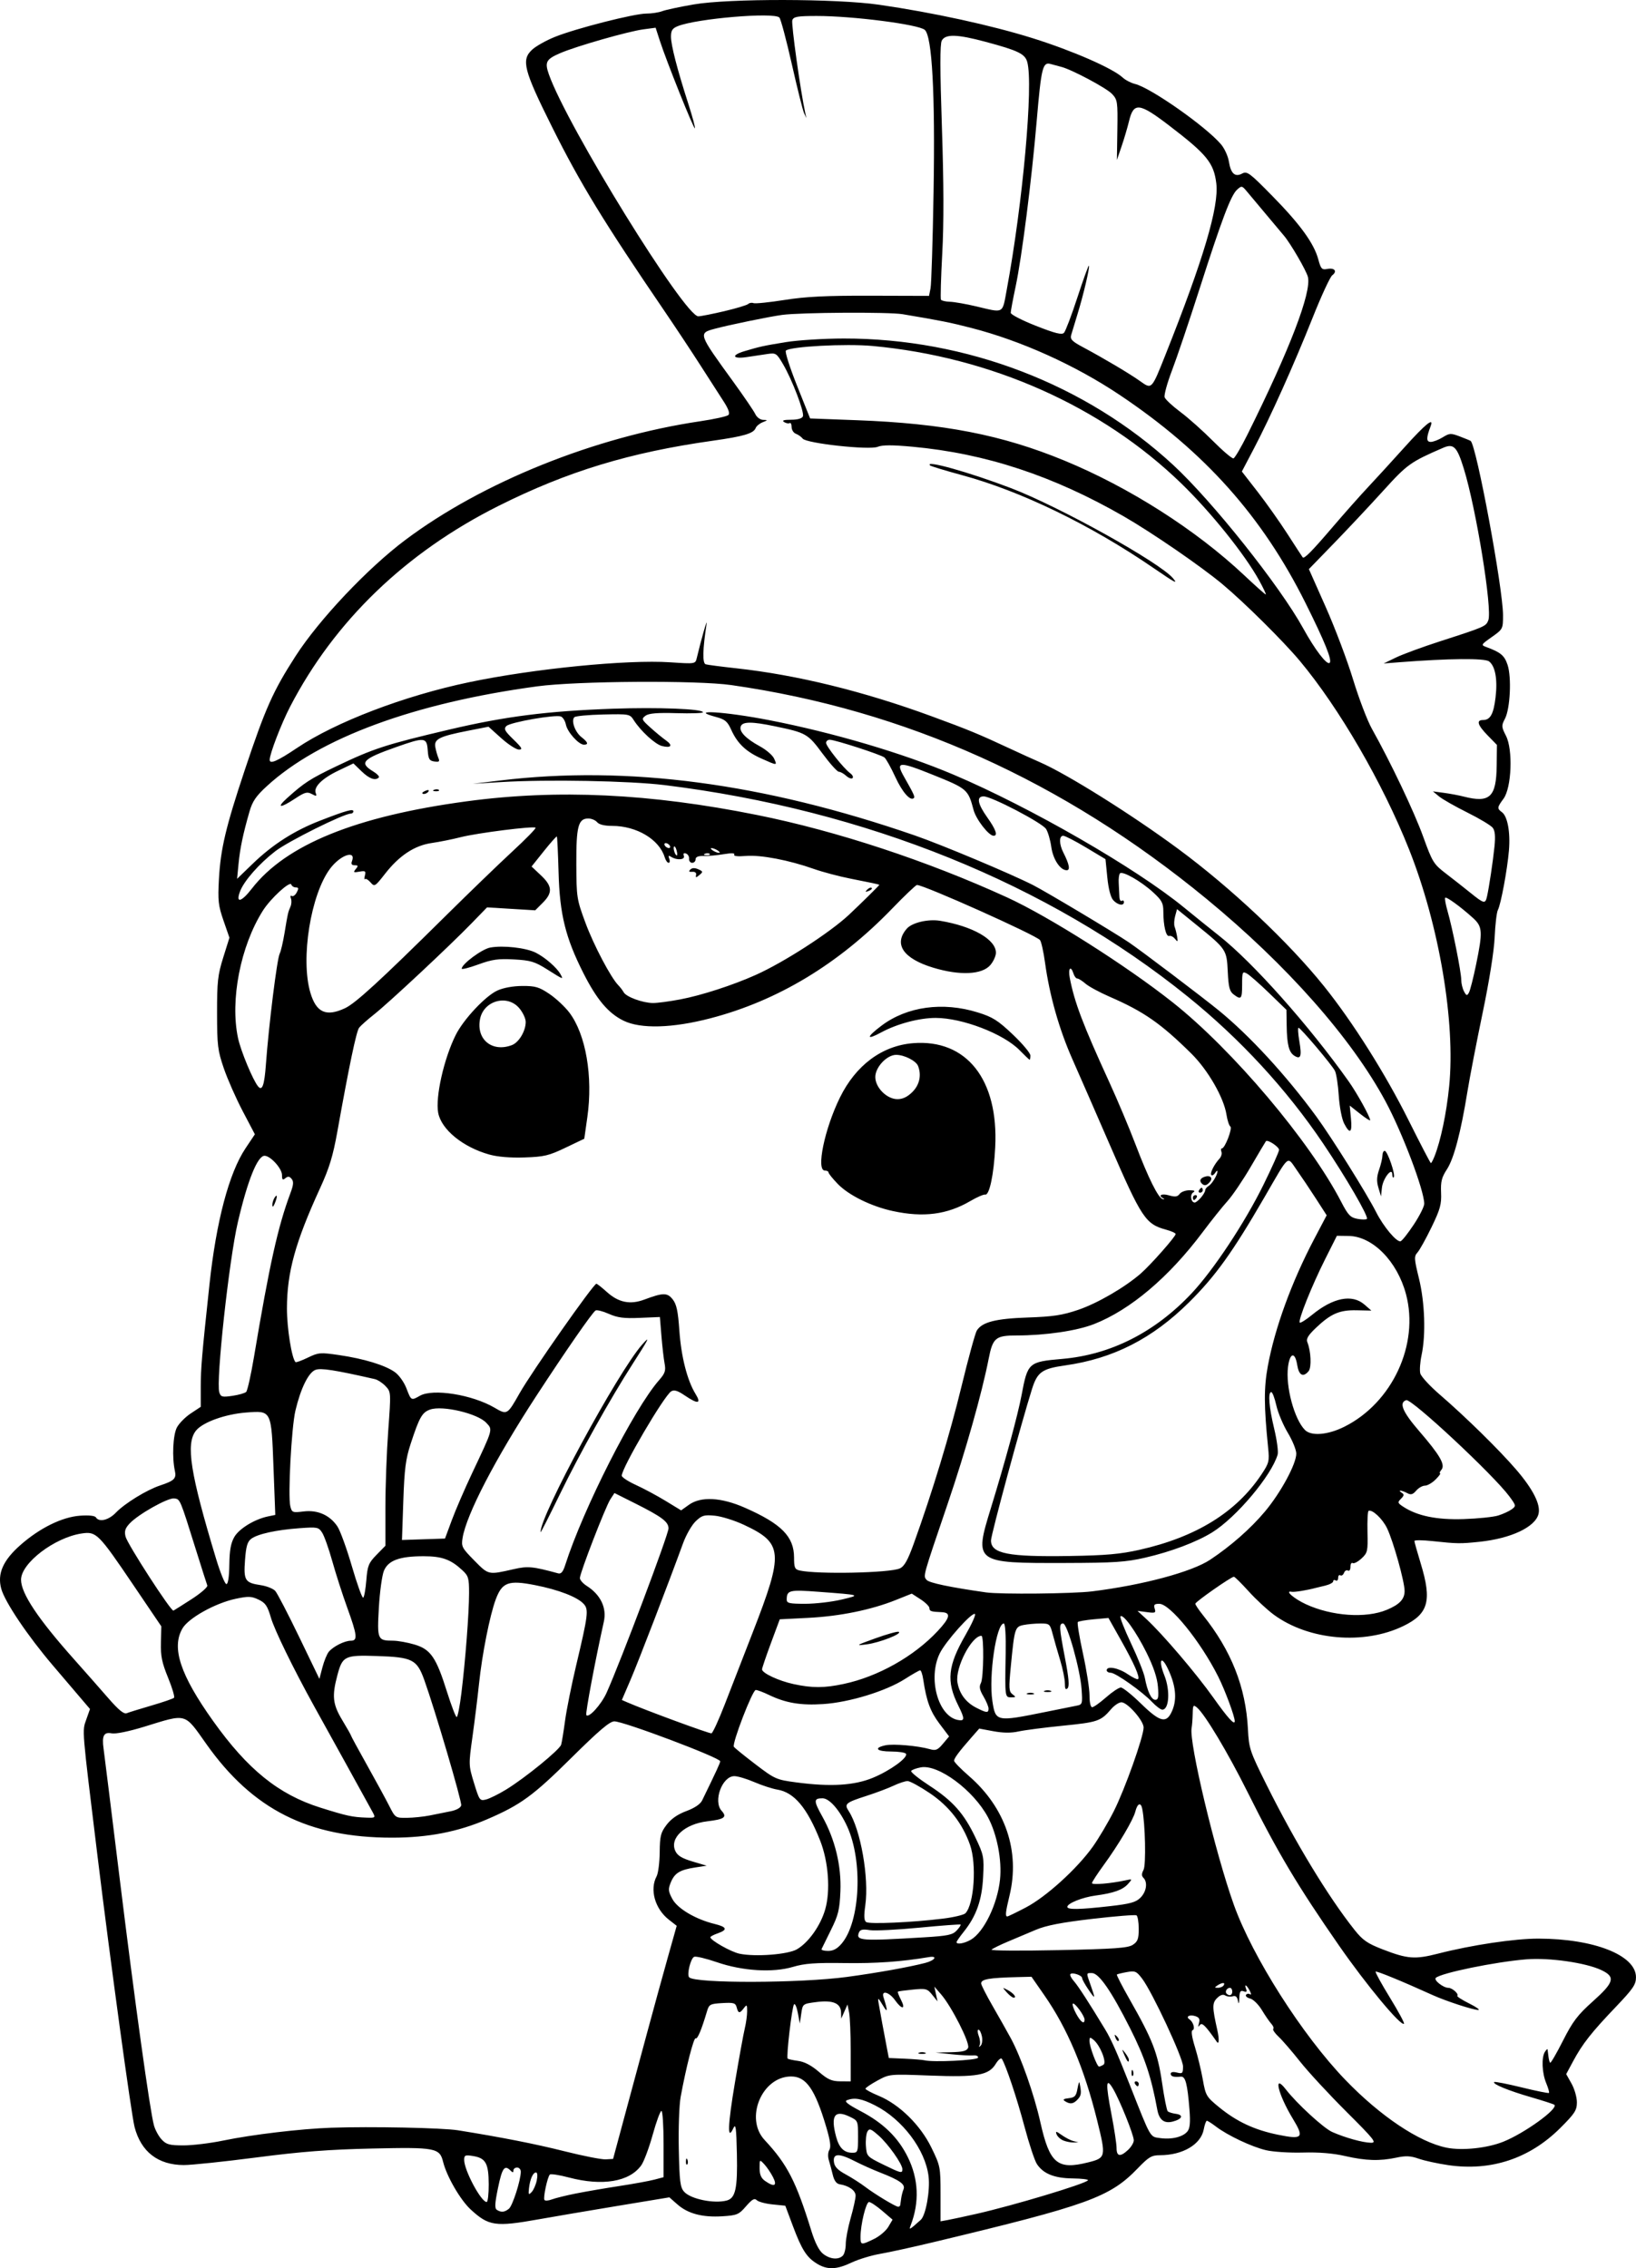 <?xml version="1.0" encoding="UTF-8" standalone="no"?>
<!-- Created with Inkscape (http://www.inkscape.org/) -->

<svg
   width="234.436mm"
   height="325.051mm"
   viewBox="0 0 234.436 325.051"
   version="1.1"
   id="svg1"
   xml:space="preserve"
   xmlns="http://www.w3.org/2000/svg"
   xmlns:svg="http://www.w3.org/2000/svg"><defs
     id="defs1"><clipPath
       clipPathUnits="userSpaceOnUse"
       id="clipPath3"><path
         id="path3"
         style="fill:#ff0000;fill-opacity:1;fill-rule:nonzero;stroke:none;stroke-width:0.265"
         d="M 117.464,-9.186 V 177.167 H 291.495 V -9.186 Z M 147.334,111.931 c 4.149,-0.092 4.552,4.357 -0.092,5.084 -1.195,0.187 -2.39,0.381 -3.57,0.655 -1.902,0.431 -3.801,0.869 -5.685,1.373 -4.843,1.295 -6.431,-3.457 -1.602,-4.804 2.039,-0.569 4.104,-1.04 6.168,-1.508 1.289,-0.299 2.595,-0.512 3.902,-0.719 0.31,-0.049 0.603,-0.075 0.88,-0.081 z" /></clipPath><clipPath
       clipPathUnits="userSpaceOnUse"
       id="clipPath29"><path
         id="path30"
         style="fill:#ff0000;fill-opacity:1;fill-rule:nonzero;stroke:none;stroke-width:0.265"
         d="M -43.23,-9.228 V 216.918 H 174.315 V -9.228 Z M 64.459,27.799 c 2.205,0.075 3.149,2.778 0.337,5.093 -1.015,0.835 -0.499,0.393 -1.541,1.333 -0.051,0.05 -0.1,0.101 -0.15,0.151 0.22,0.811 0.125,1.873 -0.521,3.116 -0.875,1.685 -1.749,3.37 -2.654,5.039 -0.978,1.836 -1.883,3.712 -2.891,5.53 -2.43,4.385 -6.499,1.653 -4.214,-2.809 0.315,-0.616 0.638,-1.229 0.953,-1.845 -0.007,-0.023 -0.015,-0.043 -0.022,-0.066 -0.595,-2.008 -0.069,-3.784 0.689,-5.659 1.274,-2.682 3.164,-4.982 5.254,-7.063 1.251,-1.138 0.627,-0.597 1.868,-1.628 0.964,-0.801 1.889,-1.157 2.675,-1.191 0.074,-0.003 0.146,-0.004 0.217,-0.001 z M 107.156,139.452 v 5.3e-4 h 1.332 c 3.185,0 4.318,2.034 3.452,3.522 1.261,1.236 0.77,3.284 -1.765,3.911 -0.549,0.616 -1.49,1.105 -2.851,1.261 -0.137,0.016 -0.274,0.031 -0.411,0.047 -2.651,0.305 -4.055,-0.978 -4.036,-2.332 -0.348,-0.335 -0.565,-0.745 -0.622,-1.186 -3.343,-0.946 -2.812,-4.861 1.596,-4.861 h 0.989 c 0.119,0 0.233,0.004 0.346,0.009 0.539,-0.217 1.168,-0.371 1.971,-0.371 z" /></clipPath><clipPath
       clipPathUnits="userSpaceOnUse"
       id="clipPath48"><path
         id="path49"
         style="fill:#ff0000;fill-opacity:1;fill-rule:nonzero;stroke:none;stroke-width:0.265"
         d="M 41.091,5.534 V 221.556 H 225.286 V 5.534 Z M 200.736,27.814 c 1.729,0.019 2.649,1.415 2.086,2.936 0.034,0.916 -0.448,2.032 -1.673,3.09 -1.147,0.992 -0.564,0.491 -1.752,1.502 -1.464,1.224 -2.914,2.469 -4.415,3.646 -1.776,1.393 -3.3,1.325 -4.092,0.54 -1.314,0.839 -2.65,1.642 -3.984,2.446 -4.294,2.588 -6.806,-1.809 -2.513,-4.397 1.384,-0.834 2.777,-1.656 4.133,-2.538 2.022,-1.284 4.052,-2.554 5.996,-3.956 1.191,-0.886 2.419,-1.714 3.69,-2.479 0.94,-0.565 1.799,-0.798 2.523,-0.79 z m -20.135,16.378 c 1.024,0.015 1.877,0.8 2.033,2.11 0.718,0.616 1.17,1.82 0.937,3.569 -0.199,1.498 -0.825,2.882 -1.489,4.224 -0.631,1.325 -1.475,2.521 -2.325,3.71 -0.383,0.58 -0.187,0.283 -0.588,0.891 -1.639,2.485 -3.795,2.512 -4.699,1.247 -2.336,3.06 -5.919,0.908 -3.888,-3.193 0.881,-1.779 1.751,-3.563 2.632,-5.343 0.834,-1.685 1.981,-2.401 2.971,-2.401 0.144,-8e-6 0.278,0.034 0.414,0.063 0.316,-0.73 0.627,-1.462 0.929,-2.198 0.772,-1.885 2.007,-2.694 3.073,-2.678 z" /></clipPath><clipPath
       clipPathUnits="userSpaceOnUse"
       id="clipPath83"><path
         id="path84"
         style="fill:#ff0000;fill-opacity:1;fill-rule:nonzero;stroke:none;stroke-width:0.265"
         d="M 132.474,-7.02 V 208.971 H 400.13 V -7.02 Z M 255.342,107.773 c 0.047,-0.001 0.095,-5.3e-4 0.143,0.002 1.045,0.054 2.19,0.946 2.813,2.886 0.307,0.956 0.456,1.952 0.58,2.946 0.105,0.896 0.146,1.798 0.173,2.7 0.049,0.457 0.091,0.915 0.134,1.373 0.032,0.334 -0.006,0.606 -0.033,0.887 0.917,0.087 1.972,0.687 2.893,1.982 0.57,0.801 1.075,1.645 1.573,2.491 0.431,0.671 0.926,1.295 1.376,1.954 0.093,0.157 0.186,0.314 0.279,0.471 1.353,2.285 0.702,4.101 -0.559,4.645 -1.02,0.911 -2.908,0.691 -4.385,-1.562 -0.239,-0.365 -0.478,-0.73 -0.729,-1.087 -0.216,-0.336 -0.388,-0.695 -0.574,-1.046 0.608,2.159 -0.889,3.607 -2.71,3.036 -0.616,0.275 -1.361,0.46 -2.342,0.399 -1.467,-0.091 -2.933,-0.193 -4.399,-0.296 -1.796,-0.111 -3.597,-0.198 -5.398,-0.193 -5.014,0.015 -5.014,-5.049 0,-5.065 1.903,-0.006 3.807,0.088 5.707,0.203 0.635,0.044 1.271,0.085 1.906,0.128 -2.172,-2.84 -4.36,-5.667 -6.601,-8.453 -2.161,-2.685 -1.065,-5.119 0.858,-5.113 0.628,0.002 1.345,0.277 2.066,0.876 0.364,-0.695 0.988,-1.1 1.69,-1.132 0.505,-0.023 1.05,0.149 1.567,0.543 0.093,-0.019 0.178,-0.065 0.274,-0.07 0.594,-0.032 1.239,0.203 1.815,0.734 -0.664,-2.602 0.469,-4.21 1.884,-4.241 z m 0.768,13.726 c -0.032,0.104 -0.068,0.203 -0.109,0.298 0.124,0.163 0.249,0.325 0.373,0.488 -0.098,-0.264 -0.22,-0.535 -0.254,-0.779 -0.004,-0.001 -0.007,-0.005 -0.01,-0.006 z m 30.329,39.335 h 0.777 c 5.014,0 5.014,5.065 0,5.065 h -0.777 c -5.014,0 -5.014,-5.065 0,-5.065 z" /></clipPath><clipPath
       clipPathUnits="userSpaceOnUse"
       id="clipPath102"><path
         id="path103"
         style="fill:#ff0000;fill-opacity:1;fill-rule:nonzero;stroke:none;stroke-width:0.265"
         d="M 245.095,-91.085 V 149.538 H 484.247 V -91.085 Z M 386.76,31.187 h 1.65 c 5.014,0 5.014,5.065 0,5.065 h -1.65 c -5.014,0 -5.014,-5.065 0,-5.065 z M 278.242,82.629 c 1.018,-0.028 2.247,0.632 3.228,2.236 0.354,0.578 0.768,1.115 1.156,1.669 -0.179,-0.355 -0.185,-0.572 0.174,-0.552 0.231,0.012 0.612,0.121 1.194,0.353 1.53,0.608 2.705,1.776 3.919,2.845 1.817,1.6 0.342,0.262 2.186,1.957 3.604,3.312 0.416,6.943 -3.167,3.954 -0.796,1.298 -2.871,1.492 -4.73,-0.776 -1.836,-2.239 -3.672,-4.499 -5.159,-6.99 -1.607,-2.69 -0.498,-4.649 1.199,-4.696 z m 48.669,29.818 c 0.832,-0.023 1.844,0.352 2.893,1.294 1.313,1.18 2.463,2.509 3.553,3.893 0.661,0.847 0.337,0.434 0.973,1.24 1.192,1.511 1.339,2.902 0.893,3.822 -0.016,1.86 -2.198,3.006 -4.869,1.014 -1.747,-1.303 -3.553,-2.525 -5.469,-3.568 -3.578,-1.948 -3.294,-5.278 -0.617,-5.341 0.191,-0.004 0.416,0.041 0.631,0.072 -0.168,-1.358 0.693,-2.391 2.01,-2.427 z" /></clipPath><clipPath
       clipPathUnits="userSpaceOnUse"
       id="clipPath113"><path
         id="path114"
         style="fill:#ff0000;fill-opacity:1;fill-rule:nonzero;stroke:none;stroke-width:0.265"
         d="m 157.066,-116.178 v 259.561 h 295.043 v -259.561 z M 393.264,24.766 c 0.581,0.011 1.242,0.145 1.968,0.439 0.12,0.049 0.24,0.098 0.36,0.146 4.647,1.882 2.736,6.584 -1.907,4.692 -0.149,-0.061 -0.299,-0.122 -0.449,-0.182 -3.917,-1.596 -3.112,-5.153 0.027,-5.095 z M 342.535,35.836 c 1.181,-0.021 2.405,1.064 2.649,3.402 0.172,1.646 0.305,3.295 0.421,4.946 0.065,0.913 0.111,1.827 0.156,2.741 0.246,5.008 -4.813,5.256 -5.059,0.248 -0.043,-0.879 -0.087,-1.758 -0.149,-2.635 -0.107,-1.53 -0.233,-3.058 -0.382,-4.584 -0.259,-2.651 1.026,-4.095 2.365,-4.118 z m -33.149,10.457 c 3.772,0.034 4.177,4.206 -0.279,5.096 -2.779,0.555 -5.597,1.027 -8.441,1.011 -5.014,-0.028 -5.014,-5.084 0,-5.064 2.507,0.01 4.994,-0.417 7.443,-0.913 0.461,-0.093 0.887,-0.134 1.277,-0.13 z" /></clipPath><clipPath
       clipPathUnits="userSpaceOnUse"
       id="clipPath120"><path
         id="path121"
         style="fill:#ff0000;fill-opacity:1;fill-rule:nonzero;stroke:none;stroke-width:0.265"
         d="M 344.491,-224.742 V 93.74 H 637.437 V -224.742 Z m 57.98,209.9 c 0.18,0.019 0.442,0.736 1.12,2.612 1.049,2.901 1.048,6.019 1.03,9.064 0.014,1.384 -0.104,2.763 -0.22,4.14 -0.594,7.065 -7.742,6.459 -7.137,-0.606 0.102,-1.192 0.212,-2.384 0.194,-3.582 0.01,-1.333 0.012,-2.65 -0.1,-3.98 -0.028,-0.332 -0.067,-0.662 -0.101,-0.994 -0.05,-0.273 -0.127,-0.542 -0.151,-0.819 -0.002,-0.026 0.051,-0.015 0.077,-0.022 v 5.291e-4 c 4.911,-1.36 4.827,-5.865 5.286,-5.815 z m 133.457,6.23 c 1.673,0.041 3.331,1.648 3.508,4.967 0.11,2.057 0.326,4.101 0.649,6.136 0.19,1.182 0.086,0.629 0.301,1.658 1.455,6.94 -5.614,8.389 -7.016,1.438 -0.27,-1.337 -0.151,-0.677 -0.36,-1.978 -0.342,-2.169 -0.587,-4.348 -0.701,-6.541 -0.194,-3.762 1.722,-5.726 3.618,-5.679 z" /></clipPath><clipPath
       clipPathUnits="userSpaceOnUse"
       id="clipPath135"><path
         id="path136"
         style="fill:#ff0000;fill-opacity:1;fill-rule:nonzero;stroke:none;stroke-width:0.265"
         d="M 477.204,-278.281 V 24.964 H 771.33 V -278.281 Z m 210.631,135.235 c 0.649,0.035 1.758,0.625 3.629,1.812 2.196,1.392 3.007,3.98 3.718,6.326 2.056,6.786 -4.882,8.854 -6.864,2.046 -0.027,-0.092 -0.73,-2.143 -0.731,-2.214 -7.9e-4,-0.063 0.207,0.09 0.187,0.03 -0.102,-0.312 -0.801,-0.228 -0.785,-0.595 0.214,-4.87 -0.582,-7.482 0.845,-7.405 z m -130.474,16.82 c 0.913,0.03 1.975,0.321 3.143,0.957 2.784,1.515 5.891,2.183 8.941,2.926 0.049,0.011 0.098,0.023 0.147,0.034 0.394,-0.233 0.868,-0.356 1.405,-0.343 0.586,0.014 1.246,0.191 1.956,0.556 0.817,-0.371 1.604,-0.614 2.297,-0.621 2.818,-0.029 4.295,2.613 2.367,5.305 3.089,4.801 -0.884,8.357 -4.597,5.381 -3.035,3.455 -7.309,1.009 -5.866,-3.51 -3.376,-0.823 -6.775,-1.657 -9.854,-3.322 -5.068,-2.74 -3.897,-7.494 0.06,-7.363 z" /></clipPath><clipPath
       clipPathUnits="userSpaceOnUse"
       id="clipPath194"><path
         id="path195"
         style="fill:#ff0000;fill-opacity:1;fill-rule:nonzero;stroke:none;stroke-width:0.265"
         d="M 586.953,-316.373 V -43.138 H 818.308 V -316.373 Z m 53.828,72.49 c 5.334,0.125 5.822,6.026 -0.496,7.199 -2.322,0.431 -4.653,0.82 -7,1.081 -7.047,0.783 -7.758,-6.323 -0.713,-7.127 2.146,-0.245 4.278,-0.598 6.401,-0.995 0.653,-0.122 1.257,-0.171 1.809,-0.158 z m 77.852,114.108 c 5.866,-0.176 6.487,6.105 -0.071,7.191 -0.65,0.108 -1.301,0.219 -1.95,0.334 -0.186,1.569 -1.657,3.152 -4.701,3.588 -1.375,0.197 -2.749,0.395 -4.116,0.642 -5.881,1.061 -7.651,-3.737 -3.89,-6.031 -0.444,-1.629 0.751,-3.612 4.075,-4.515 1.142,-0.31 2.302,-0.545 3.459,-0.789 0.65,-0.137 1.253,-0.199 1.805,-0.199 0.723,5.3e-4 1.355,0.112 1.9,0.302 0.75,-0.132 1.499,-0.273 2.248,-0.398 0.437,-0.073 0.851,-0.113 1.242,-0.125 z m -47.002,6.364 c 0.357,0.005 0.666,0.064 0.98,0.115 0.233,-0.014 0.459,-0.02 0.676,-0.017 5.137,0.085 6.028,4.924 1.742,6.653 -0.279,1.554 -1.868,3.015 -4.953,3.209 -1.326,0.083 -2.653,0.193 -3.983,0.181 -6.214,-0.058 -6.913,-5.512 -2.233,-6.827 0.301,-1.446 1.792,-2.735 4.474,-2.882 1.038,-0.211 0.525,-0.119 1.763,-0.315 0.547,-0.087 1.058,-0.124 1.532,-0.117 z m 99.073,6.165 c 0.899,0.004 1.966,0.251 3.169,0.818 2.023,0.953 3.732,2.451 5.497,3.8 0.855,0.653 1.413,1.334 1.839,2.011 0.19,0.084 0.377,0.171 0.568,0.253 0.084,0.036 0.127,0.087 0.208,0.124 0.489,0.022 1.013,0.09 1.575,0.215 1.253,0.28 2.423,0.79 3.569,1.351 4.569,2.236 4.099,6.224 1.184,7.095 -0.846,1.196 -2.706,1.953 -5.421,1.429 -0.562,-0.108 -1.188,-0.184 -1.733,-0.328 -1.776,-0.47 -3.097,-1.215 -3.97,-2.048 -0.964,0.147 -2.141,0.029 -3.489,-0.469 -0.123,-0.045 -0.246,-0.09 -0.368,-0.136 -3.715,-1.372 -4.651,-4.083 -3.594,-5.79 -0.64,-0.869 -0.889,-1.776 -0.757,-2.584 -2.495,-2.691 -1.481,-5.754 1.723,-5.739 z m -62.233,1.085 c 4.846,0.175 5.452,5.705 -0.564,7.221 -1.726,0.435 -3.461,0.814 -5.211,1.139 -6.971,1.294 -8.371,-5.705 -1.405,-7.023 1.627,-0.308 3.245,-0.645 4.849,-1.058 0.858,-0.221 1.637,-0.305 2.33,-0.28 z m -33.08,3.914 h 1.593 c 7.09,0 7.09,7.162 0,7.162 h -1.593 c -7.09,0 -7.09,-7.162 0,-7.162 z m 63.159,22.509 c 0.183,-0.003 0.366,-0.002 0.549,0.001 7.089,0.128 7.089,7.3 0,7.162 -1.22,-0.024 -2.435,0.137 -3.646,0.261 -7.053,0.722 -7.782,-6.406 -0.728,-7.125 1.272,-0.13 2.546,-0.281 3.825,-0.3 z" /></clipPath><clipPath
       clipPathUnits="userSpaceOnUse"
       id="clipPath198"><path
         id="path198"
         style="fill:#ff0000;fill-opacity:1;fill-rule:nonzero;stroke:none;stroke-width:0.265"
         d="m 554.032,-616.471 v 310.772 H 874.629 V -616.471 Z m 150.945,162.122 c 5.869,-0.061 6.366,6.229 -0.211,7.188 -4.826,0.703 -2.391,0.328 -7.302,1.126 -4.89,0.876 -9.753,2.076 -14.71,2.484 -7.066,0.582 -7.042,-6.332 0,-7.162 4.519,-0.533 8.968,-1.568 13.446,-2.371 5.065,-0.823 2.554,-0.436 7.532,-1.163 0.439,-0.064 0.854,-0.096 1.245,-0.1 z" /></clipPath><clipPath
       clipPathUnits="userSpaceOnUse"
       id="clipPath220"><path
         id="path221"
         style="fill:#ff0000;fill-opacity:1;fill-rule:nonzero;stroke:none;stroke-width:0.265"
         d="M 393.398,-651.944 V -304.562 h 319.202 v -347.382 z m 253.474,152.846 c 0.975,-0.028 1.955,0.539 2.718,1.606 0.253,-0.065 0.514,-0.096 0.778,-0.086 1.688,0.068 3.497,1.686 3.977,4.975 0.842,5.781 2.199,11.472 3.517,17.159 0.235,1.012 0.242,1.87 0.153,2.642 0.629,1.273 1.166,2.595 1.687,3.905 0.159,0.441 0.317,0.881 0.476,1.322 2.401,6.672 -4.362,9.094 -6.743,2.415 -0.113,-0.317 -0.226,-0.634 -0.339,-0.951 0.025,0.303 0.013,0.328 0.061,0.933 0.573,7.067 -6.576,7.642 -7.139,0.574 -0.092,-1.152 -0.088,-1.408 -0.115,-1.756 -0.912,-0.594 -1.773,-1.65 -2.395,-3.244 -0.409,-1.048 -0.805,-2.103 -1.282,-3.123 -1.879,-4.014 -0.199,-6.824 2.104,-6.821 0.415,5.3e-4 0.851,0.095 1.29,0.288 2.2e-4,-0.159 -0.004,-0.317 -0.004,-0.475 2.6e-4,-0.376 0.025,-0.727 0.063,-1.063 -0.74,-4.137 -1.426,-8.284 -1.979,-12.451 -0.496,-3.734 1.269,-5.791 3.173,-5.846 z m 19.151,17.42 c 1.492,0.032 3.161,1.245 4.111,3.964 0.812,2.325 1.342,4.731 1.842,7.138 1.441,6.942 -5.581,8.396 -7.014,1.452 -0.427,-2.069 -0.873,-4.14 -1.559,-6.142 -1.365,-3.983 0.44,-6.458 2.621,-6.412 z" /></clipPath><clipPath
       clipPathUnits="userSpaceOnUse"
       id="clipPath323"><path
         id="path324"
         style="fill:#ff0000;fill-opacity:1;fill-rule:nonzero;stroke:none;stroke-width:0.265"
         d="m 515.643,-800.924 v 283.048 c 1.969,0.455 3.921,0.98 5.869,1.518 0.752,-0.41 1.765,-0.662 3.051,-0.654 0.207,0 0.421,0.009 0.642,0.024 0.307,0.021 0.612,0.06 0.918,0.093 -3.058,-2.226 -2.445,-5.811 2.073,-5.804 0.384,0 0.796,0.027 1.236,0.083 1.633,0.207 2.23,0.236 3.923,0.685 7.728,2.049 15.198,5.065 22.638,7.95 6.351,2.397 12.408,5.456 18.45,8.527 4.516,2.296 4.145,6.211 1.26,7.086 h 142.148 c -3.64,-2.857 -7.374,-5.606 -11.353,-7.976 -4.95,-2.947 -3.981,-7.702 -0.128,-7.519 0.889,0.042 1.932,0.347 3.091,0.998 4.772,2.68 9.169,5.987 13.46,9.37 l 2.8,2.314 c 1.122,0.927 1.816,1.896 2.171,2.813 h 76.1 c -1.674,-6.323 -3.432,-12.623 -5.282,-18.897 -0.11,1.471 -0.198,2.944 -0.28,4.416 -0.394,7.079 -7.547,6.68 -7.151,-0.399 0.205,-3.67 0.423,-7.347 0.995,-10.982 0.465,-2.848 0.925,-5.704 1.655,-8.498 -3.097,-9.827 -6.259,-19.634 -9.667,-29.357 -1.466,-4.182 0.519,-6.903 2.794,-6.726 1.365,0.107 2.835,1.257 3.726,3.762 2.01,5.643 3.888,11.333 5.756,17.026 -0.788,-4.204 -1.484,-8.425 -2.013,-12.674 -0.437,-3.518 1.123,-5.455 2.903,-5.633 1.78,-0.178 3.78,1.403 4.224,4.92 0.413,3.278 0.928,6.539 1.505,9.788 0.251,-1.388 0.999,-2.303 1.932,-2.684 -0.077,-0.389 -0.143,-0.78 -0.221,-1.169 -0.597,-2.982 0.369,-4.861 1.772,-5.508 -0.549,-2.099 -1.048,-4.209 -1.374,-6.353 -0.566,-3.724 1.13,-5.644 3.031,-5.58 1.678,0.057 3.515,1.66 4.102,4.931 0.206,1.148 0.462,2.285 0.735,3.419 0.332,-1.812 1.405,-2.974 2.716,-3.096 1.557,-0.145 3.333,1.07 4.206,4.046 0.086,0.293 0.167,0.588 0.258,0.88 0.605,-2.301 2.095,-3.454 3.538,-3.454 1.567,-3e-5 3.075,1.357 3.326,4.072 0.496,-0.388 1.04,-0.655 1.633,-0.655 1.743,1.3e-4 3.615,1.692 3.984,5.046 v -243.199 z m 285.962,83.177 c 1.344,-0.017 2.482,0.86 2.851,2.339 0.108,-0.016 0.219,-0.068 0.325,-0.073 0.074,-0.003 0.148,-0.004 0.221,-0.002 v -5.3e-4 c 2.26,0.06 3.918,2.709 2.094,6.595 -0.374,0.797 -0.748,1.595 -1.122,2.392 -1.85,3.891 -3.617,7.822 -5.542,11.676 -1.342,2.685 -3.211,3.546 -4.712,3.25 -1.583,3.559 -4.21,4.164 -5.768,2.878 -0.94,1.041 -2.177,1.349 -3.269,0.89 -2.381,2.167 -4.82,1.727 -5.722,-0.038 -1.751,-0.909 -2.319,-3.574 0.141,-6.573 0.93,-1.134 1.778,-2.336 2.644,-3.519 0.466,-0.637 0.904,-1.293 1.362,-1.936 0.1,-0.299 0.199,-0.599 0.295,-0.9 0.375,-1.289 0.991,-2.487 1.417,-3.756 0.452,-1.29 1.021,-2.529 1.621,-3.756 0.273,-0.622 0.52,-1.256 0.763,-1.89 1.033,-2.689 2.751,-3.859 4.257,-3.858 0.167,2e-4 0.331,0.02 0.492,0.049 0.718,-0.552 1.467,-0.828 2.167,-0.853 0.034,-10e-4 0.067,0.004 0.101,0.004 0.492,-0.192 0.978,-0.313 1.433,-0.291 0.034,0.002 0.062,0.02 0.096,0.023 1.154,-1.83 2.595,-2.635 3.857,-2.651 z m -34.448,83.209 c 2.38,0.088 3.996,2.931 1.769,6.762 -0.205,0.353 -0.411,0.707 -0.617,1.06 -0.791,1.593 -1.494,3.221 -1.967,4.94 -1.884,6.835 -8.457,6.072 -7.107,-0.888 0.491,-2.533 1.521,-4.913 2.65,-7.218 0.276,-0.486 0.552,-0.971 0.828,-1.457 1.313,-2.312 3.016,-3.251 4.444,-3.199 z m 3.14,59.734 c 0.964,-0.039 2.151,0.255 3.51,1.003 1.769,0.973 3.422,2.138 5.139,3.199 6.031,3.728 2.258,9.825 -3.769,6.091 -1.44,-0.893 -2.861,-1.816 -4.278,-2.745 -4.632,-3.037 -4.043,-7.409 -0.601,-7.547 z m 56.247,30.714 c -0.127,3.358 -0.253,6.717 -0.381,10.075 0.35,1.947 0.717,3.891 1.064,5.839 -0.18,-5.307 -0.404,-10.612 -0.683,-15.914 z m -280.205,34.079 c 0.615,0.276 1.124,0.507 1.916,0.858 8.577,4.104 4.329,2.034 12.748,6.212 0.483,0.24 0.904,0.5 1.28,0.772 3.19,1.261 6.383,2.517 9.564,3.801 h 1.218 c -0.585,-0.141 -1.209,-0.367 -1.868,-0.702 -5.826,-2.966 -11.665,-5.923 -17.793,-8.233 -2.345,-0.91 -4.707,-1.807 -7.065,-2.707 z m -30.695,2.274 v 9.368 h 8.184 c -3.19,-1.734 -2.46,-5.881 2.982,-6.359 0.152,-0.013 0.305,-0.01 0.457,-0.022 -3.608,-1.024 -8.17,-2.261 -11.623,-2.988 z" /></clipPath><clipPath
       clipPathUnits="userSpaceOnUse"
       id="clipPath358"><path
         id="path359"
         style="fill:#ff0000;fill-opacity:1;fill-rule:nonzero;stroke:none;stroke-width:0.265"
         d="m 832.162,-950.671 -219.816,5.2e-4 v 210.74 c 0.687,0.089 1.374,0.183 2.058,0.288 4.709,0.59 9.416,1.215 14.064,2.179 1.393,0.343 2.652,0.629 4.021,1.056 0.177,0.055 0.347,0.128 0.521,0.191 3.416,-0.131 6.833,-0.235 10.25,-0.332 5.907,-0.163 11.816,-0.25 17.725,-0.251 5.909,-2.6e-4 11.817,0.086 17.723,0.27 3.929,0.146 7.853,0.38 11.776,0.649 5.002,0.343 4.655,5.397 -0.347,5.053 -3.859,-0.265 -7.721,-0.496 -11.587,-0.64 -0.776,-0.024 -1.553,-0.033 -2.329,-0.054 4.49,0.595 4.086,5.266 -0.75,4.969 -0.668,-0.041 -1.337,-0.082 -2.005,-0.123 -4.257,-0.232 -8.518,-0.423 -12.773,-0.698 3.352,0.696 6.748,1.107 10.159,1.416 4.075,0.439 8.145,0.912 12.217,1.366 4.292,0.427 8.585,0.831 12.881,1.213 4.887,0.446 9.788,0.731 14.695,0.825 5.431,0.078 10.861,0.122 16.292,0.007 4.764,-0.076 9.528,-0.177 14.285,-0.457 4.667,-0.248 9.343,-0.439 13.978,-1.072 4.192,-0.593 8.357,-1.345 12.446,-2.461 3.403,-0.881 6.798,-1.788 10.171,-2.776 1.776,-0.536 3.553,-1.065 5.329,-1.598 -8.296,1.341 -16.579,2.754 -24.803,4.49 -2.413,0.5 -4.598,0.986 -7.018,1.371 -2.18,0.347 -4.46,0.668 -6.631,0.097 -4.849,-1.275 -3.469,-5.791 1.455,-4.851 1.469,0.281 3.047,-0.026 4.496,-0.265 2.43,-0.401 4.207,-0.801 6.67,-1.312 13.822,-2.919 27.804,-4.96 41.745,-7.206 3.074,-1.727 6.115,-3.51 9.021,-5.511 0.877,-0.604 1.722,-1.254 2.583,-1.882 4.849,-4.127 8.642,-9.272 12.036,-14.615 0.873,-1.418 1.674,-2.876 2.459,-4.343 0.266,-4.557 0.505,-9.116 0.5,-13.683 -0.001,-1.962 0.016,-3.924 -0.003,-5.886 -0.006,-0.592 -0.025,-1.183 -0.037,-1.775 -0.165,-0.528 -0.321,-1.06 -0.488,-1.586 -1.48,-4.358 -2.961,-8.773 -5.234,-12.796 -1.542,-2.728 -0.553,-4.876 1.035,-5.053 0.952,-0.106 2.12,0.497 3.087,2.109 0.379,0.632 0.698,1.295 1.038,1.947 -0.063,-2.454 1.141,-3.683 2.393,-3.683 1.265,5e-5 2.576,1.253 2.672,3.758 0.095,2.465 0.177,4.93 0.279,7.394 0.41,0.445 0.78,1.067 1.058,1.91 0.328,0.996 0.432,1.194 0.588,2.403 0.042,0.331 0.079,0.733 0.116,1.128 z m -2.262,195.551 c -0.468,0.492 -0.915,1.003 -1.371,1.506 0.612,0.011 1.127,0.183 1.512,0.476 0.008,-0.253 0.018,-0.506 0.026,-0.759 0.009,-0.322 0.008,-0.771 0.018,-1.132 -0.063,-0.021 -0.122,-0.063 -0.184,-0.091 z m 0.018,5.565 c -0.347,0.375 -0.791,0.738 -1.366,1.066 -3.721,2.125 -7.429,4.273 -11.133,6.429 1.919,-0.44 3.834,-0.902 5.737,-1.409 2.857,-0.761 4.709,-1.336 6.62,-1.962 0.049,-1.375 0.093,-2.75 0.141,-4.124 z m -0.327,9.504 c -1.469,0.46 -3,0.908 -5.231,1.501 -6.589,1.752 -13.282,3.07 -20,4.221 -0.179,0.095 -0.357,0.193 -0.536,0.288 -0.244,0.132 -0.499,0.242 -0.743,0.372 -2.965,1.742 -5.931,3.484 -8.898,5.222 -4.065,2.412 -8.093,4.768 -12.103,7.264 -0.863,0.537 -1.714,1.092 -2.563,1.651 h 52.645 v -3.815 c -1.468,0.459 -3.166,-0.821 -3.026,-3.773 0.205,-4.308 0.313,-8.62 0.455,-12.93 z m -217.245,5.245 v 15.274 h 70.414 c -0.064,-0.006 -0.128,-0.012 -0.192,-0.018 -4.086,-0.455 -8.17,-0.93 -12.258,-1.37 -3.828,-0.338 -7.638,-0.804 -11.394,-1.625 -3.646,-0.918 -7.262,-1.95 -10.895,-2.918 -3.828,-0.844 -7.512,-2.137 -11.09,-3.721 -1.325,-0.578 -2.657,-1.145 -4.006,-1.669 -0.441,-0.079 -0.881,-0.158 -1.322,-0.235 -2.252,0.092 -4.503,0.194 -6.754,0.321 -2.648,0.15 -4.021,-1.187 -4,-2.523 -2.402,-0.495 -4.806,-0.977 -7.229,-1.348 -0.425,-0.053 -0.849,-0.115 -1.274,-0.168 z m 156.679,13.145 c -0.037,0.01 -0.073,0.021 -0.11,0.03 -3.338,0.91 -6.733,1.548 -10.144,2.099 h 6.524 c 0.033,-0.019 0.065,-0.037 0.098,-0.056 1.211,-0.69 2.422,-1.381 3.632,-2.073 z" /></clipPath><clipPath
       clipPathUnits="userSpaceOnUse"
       id="clipPath393"><path
         id="path394"
         style="fill:#ff0000;fill-opacity:1;fill-rule:nonzero;stroke:none;stroke-width:0.265"
         d="m 601.826,-975.892 v 251.336 h 51.451 c -0.453,-0.099 -0.904,-0.205 -1.352,-0.326 -1.181,-0.292 -2.361,-0.603 -3.494,-1.05 -0.815,-0.342 -1.643,-0.656 -2.454,-1.008 -0.83,-0.37 -1.656,-0.753 -2.535,-0.995 -1.341,-0.468 -2.67,-0.973 -4.05,-1.319 -1.101,-0.272 -2.215,-0.498 -3.34,-0.646 -4.816,-0.631 -4.996,-5.097 -0.454,-5.08 0.147,5.3e-4 0.298,0.005 0.454,0.015 1.536,0.1 3.05,0.429 4.543,0.791 1.538,0.38 3.022,0.936 4.515,1.457 1.013,0.288 1.972,0.724 2.932,1.152 0.774,0.331 1.558,0.635 2.336,0.957 0.848,0.321 1.728,0.547 2.608,0.764 0.346,-0.246 0.756,-0.473 1.242,-0.669 1.35,-0.543 2.681,-1.13 4.036,-1.662 1.563,-0.652 3.174,-1.17 4.812,-1.594 0.724,-0.182 1.459,-0.312 2.195,-0.438 0.309,-0.053 0.602,-0.083 0.878,-0.093 4.147,-0.146 4.607,4.302 -0.027,5.085 -0.599,0.101 -1.198,0.206 -1.788,0.351 -0.378,0.096 -0.753,0.2 -1.127,0.31 3.155,0.302 4.026,2.612 2.693,3.997 h 12.778 c 0.274,-0.819 0.996,-1.671 2.28,-2.339 3.49,-1.816 7.3,-2.838 11.096,-3.803 0.55,-0.769 1.669,-1.356 3.359,-1.372 0.586,-0.006 1.173,-0.007 1.759,-0.003 0.281,0.002 0.562,0.011 0.843,0.015 3.545,-0.759 7.104,-1.452 10.698,-1.933 1.343,-0.176 2.696,-0.288 4.048,-0.288 0.811,-1.5e-4 1.623,0.04 2.432,0.13 1.312,0.146 1.752,0.273 3.046,0.547 1.388,0.415 3.879,0.717 4.987,1.704 0.469,0.418 1.065,0.847 1.186,1.463 0.032,0.161 -0.019,0.326 -0.017,0.488 3.987,1.078 3.131,5.443 -1.524,4.851 -0.187,-0.024 -0.374,-0.045 -0.561,-0.069 0.013,0.205 0.023,0.384 0.037,0.608 h 39.294 c -0.022,-0.068 -0.045,-0.133 -0.066,-0.203 -0.809,-2.805 -1.121,-3.764 -1.801,-6.609 -0.5,-2.092 -0.85,-4.201 -1.284,-6.305 -0.034,-0.166 -0.085,-0.328 -0.128,-0.492 -0.749,-2.881 0.57,-4.665 2.058,-4.631 0.777,0.018 1.595,0.54 2.194,1.65 0.38,-0.409 0.86,-0.642 1.365,-0.669 0.507,-0.027 1.034,0.178 1.512,0.585 -0.091,-2.208 1.046,-3.57 2.294,-3.486 0.901,0.061 1.858,0.872 2.447,2.657 0.13,0.394 0.271,0.784 0.39,1.182 0.688,2.294 1.261,4.625 1.923,6.926 0.478,1.663 0.752,2.504 1.014,3.361 0.571,0.921 1.144,1.842 1.712,2.765 0.79,1.285 0.95,2.421 0.719,3.269 h 59.366 V -975.892 Z m 180.872,244.813 c 0.91,-0.015 1.803,0.136 2.693,0.298 4.933,0.897 3.971,5.971 -0.943,4.976 -0.553,-0.112 -1.106,-0.213 -1.673,-0.21 -0.786,0.009 -1.581,0.029 -2.338,0.264 -4.789,1.483 -6.364,-3.236 -1.602,-4.805 1.248,-0.411 2.559,-0.5 3.863,-0.523 z m -84.238,4.087 c -1.4,0.305 -2.801,0.608 -4.195,0.938 -1.853,0.466 -3.718,0.931 -5.547,1.498 h 21.896 c 0.015,-0.11 0.024,-0.207 0.044,-0.331 -0.089,-0.165 -0.165,-0.313 -0.239,-0.459 -0.329,-0.046 -0.66,-0.087 -0.989,-0.137 -1.211,-0.182 -2.077,-0.619 -2.628,-1.164 -2.779,-0.163 -5.56,-0.299 -8.343,-0.345 z" /></clipPath><clipPath
       clipPathUnits="userSpaceOnUse"
       id="clipPath404"><path
         id="path405"
         style="fill:#ff0000;fill-opacity:1;fill-rule:nonzero;stroke:none;stroke-width:0.265"
         d="m 623.006,-1077.529 v 245.514 h 223.531 v -245.514 z m 161.47,120.344 c 1.352,0.029 2.589,1.471 2.2,4.106 -0.28,1.897 -0.607,3.811 -1.385,5.578 -2.021,4.588 -6.288,2.43 -4.53,-2.265 0.487,-1.301 0.706,-2.676 0.903,-4.044 0.336,-2.326 1.618,-3.401 2.811,-3.375 z m -13.226,14.737 v 5.3e-4 c 1.106,0.026 1.967,0.886 2.012,2.209 0.508,-0.278 1.006,-0.398 1.459,-0.383 1.818,0.06 2.907,2.265 0.957,4.914 -1.233,1.676 -2.549,3.731 -4.353,4.842 -0.279,0.172 -0.596,0.274 -0.893,0.411 -0.964,0.443 -1.361,0.524 -1.436,0.368 -1.472,1.414 -3.365,0.678 -3.474,-2.743 -0.087,-2.731 1.244,-5.171 2.615,-7.437 0.892,-1.475 1.992,-2.129 2.946,-2.179 0.057,-0.003 0.113,-0.004 0.169,-0.003 z m -0.562,8.551 c -0.043,0.17 -0.103,0.334 -0.134,0.508 -0.057,0.323 -0.158,0.577 -0.239,0.862 0.229,-0.467 0.389,-0.943 0.373,-1.371 z" /></clipPath><clipPath
       clipPathUnits="userSpaceOnUse"
       id="clipPath419"><path
         id="path420"
         style="fill:#ff0000;fill-opacity:1;fill-rule:nonzero;stroke:none;stroke-width:0.265"
         d="m 544.333,-1151.061 v 250.297 h 258.057 v -250.297 z m 123.179,58.095 c 4.15,0.01 4.447,4.468 -0.213,5.081 -0.171,0.023 -0.343,0.045 -0.514,0.068 -1.107,0.172 -2.198,0.406 -3.259,0.771 -1.2,0.412 -2.385,0.876 -3.534,1.415 -1.005,0.523 -1.981,1.102 -3.021,1.556 -4.594,2.009 -6.564,-2.591 -1.995,-4.654 0.917,-0.414 1.784,-0.928 2.675,-1.393 1.366,-0.662 2.787,-1.214 4.22,-1.712 1.343,-0.464 2.727,-0.766 4.127,-0.988 0.211,-0.028 0.421,-0.056 0.632,-0.085 0.311,-0.042 0.604,-0.061 0.881,-0.06 z m 26.646,5.202 c 0.277,0 0.571,0.023 0.881,0.066 0.815,0.115 1.637,0.169 2.459,0.213 0.552,0.046 1.1,0.122 1.65,0.192 4.973,0.638 4.328,5.662 -0.645,5.024 -0.425,-0.055 -0.851,-0.112 -1.277,-0.159 -0.97,-0.053 -1.941,-0.119 -2.903,-0.256 -4.653,-0.662 -4.316,-5.103 -0.165,-5.08 z m 96.111,13.346 c 1.124,-0.053 2.11,0.862 2.229,2.447 1.174,0.427 1.975,2.014 1.253,4.378 -0.684,2.237 -1.391,4.467 -2.077,6.703 -0.136,0.423 -0.271,0.846 -0.407,1.269 -0.982,3.056 -3.31,3.517 -4.457,2.203 -1.512,0.116 -2.886,-1.44 -2.16,-4.273 l 0.384,-1.5 c 0.752,-2.796 1.525,-5.588 2.402,-8.347 0.617,-1.941 1.776,-2.829 2.833,-2.879 z" /></clipPath><clipPath
       clipPathUnits="userSpaceOnUse"
       id="clipPath442"><path
         id="path443"
         style="fill:#ff0000;fill-opacity:1;fill-rule:nonzero;stroke:none;stroke-width:0.265"
         d="m 628.364,-1485.649 v 167.403 c 0.552,-1.82 1.065,-3.652 1.503,-5.504 0.765,-3.235 2.682,-4.835 4.363,-4.905 1.904,-0.08 3.504,1.804 2.775,5.5 -0.89,4.514 -2.336,8.892 -3.843,13.245 1.367,-1.395 2.715,-2.809 3.978,-4.29 0.222,-0.26 0.407,-0.55 0.611,-0.825 1.45,-1.959 3.116,-2.83 4.513,-2.894 0.688,-0.032 1.308,0.136 1.807,0.462 0.589,-0.289 1.171,-0.481 1.712,-0.507 2.089,-0.1 3.568,1.651 2.835,4.256 0.588,-0.305 1.169,-0.455 1.709,-0.455 2.133,-10e-5 3.607,2.211 2.513,5.228 0.032,0.197 0.06,0.399 0.082,0.608 0.211,2.057 0.296,4.119 0.248,6.185 -0.18,3.249 -0.684,6.462 -1.405,9.631 -0.477,2.694 -1.858,4.981 -3.461,7.141 -1.666,2.152 -3.789,3.711 -6.238,4.844 -2.059,0.832 -4.27,1.112 -6.464,1.318 -0.985,0.081 -1.974,0.12 -2.961,0.171 -1.93,0.1 -3.358,-0.361 -4.276,-1.089 v 119.527 h 234.436 v -325.051 z" /></clipPath></defs><g
     id="layer1"
     transform="translate(-628.364,1485.649)"><path
       style="fill:#000000"
       d="m 745.433,-1161.248 c -1.483,-0.904 -2.18,-1.999 -3.469,-5.447 l -1.068,-2.859 -1.833,-0.185 c -1.008,-0.102 -2.023,-0.375 -2.255,-0.607 -0.327,-0.327 -0.672,-0.131 -1.538,0.871 -1.032,1.194 -1.289,1.303 -3.385,1.436 -2.841,0.181 -4.929,-0.367 -6.434,-1.688 l -1.169,-1.026 -7.382,1.221 c -4.06,0.671 -9.152,1.537 -11.315,1.923 -6.242,1.114 -7.188,0.978 -9.774,-1.405 -1.48,-1.364 -3.434,-4.74 -3.949,-6.82 -0.496,-2.004 -1.089,-2.116 -10.13,-1.914 -6.292,0.14 -10.155,0.438 -16.627,1.279 -4.637,0.603 -9.32,1.093 -10.407,1.089 -3.694,-0.014 -6.129,-1.9 -7.052,-5.46 -0.469,-1.808 -3.469,-23.747 -5.307,-38.806 -2.272,-18.612 -2.212,-17.88 -1.609,-19.588 l 0.53,-1.502 -1.236,-1.45 c -0.68,-0.797 -2.52,-2.958 -4.091,-4.801 -3.613,-4.241 -6.885,-9.106 -7.393,-10.993 -0.582,-2.162 0.26,-4.065 2.777,-6.277 2.76,-2.426 5.956,-3.995 8.512,-4.18 1.27,-0.092 2.134,4e-4 2.284,0.244 0.451,0.73 1.827,0.397 2.869,-0.693 1.255,-1.313 4.4,-3.245 6.328,-3.885 2.037,-0.677 2.356,-0.995 2.113,-2.103 -0.42,-1.914 -0.273,-5.116 0.285,-6.194 0.305,-0.59 1.2,-1.5 1.989,-2.022 l 1.434,-0.949 v -2.805 c 0,-2.7 0.154,-4.509 1.252,-14.748 0.97,-9.04 2.802,-15.958 5.162,-19.492 l 1.343,-2.011 -1.739,-3.31 c -0.957,-1.82 -2.175,-4.58 -2.707,-6.132 -0.879,-2.564 -0.968,-3.289 -0.973,-7.938 -0.005,-4.491 0.103,-5.462 0.884,-7.955 l 0.889,-2.84 -0.849,-2.452 c -0.75,-2.167 -0.826,-2.861 -0.654,-5.979 0.237,-4.303 0.991,-7.479 3.706,-15.612 2.956,-8.857 4.042,-11.292 7.277,-16.314 3.37,-5.233 10.3,-12.57 15.701,-16.625 11.06,-8.305 27.178,-14.794 42.295,-17.031 2.022,-0.299 3.834,-0.702 4.027,-0.894 0.232,-0.232 0.002,-0.886 -0.678,-1.933 -0.566,-0.871 -2.06,-3.196 -3.322,-5.167 -1.261,-1.971 -3.606,-5.511 -5.21,-7.866 -8.641,-12.682 -12.03,-18.23 -16.014,-26.216 -4.115,-8.248 -4.492,-9.696 -2.904,-11.169 0.55,-0.51 2.033,-1.341 3.296,-1.846 3.034,-1.214 11.328,-3.327 13.062,-3.327 0.755,0 1.783,-0.156 2.284,-0.346 0.501,-0.191 2.536,-0.626 4.521,-0.967 5.031,-0.865 20.434,-0.84 26.54,0.042 7.71,1.114 16.151,2.954 22.049,4.806 5.691,1.787 11.458,4.309 12.873,5.629 0.39,0.363 1.185,0.777 1.767,0.919 2.261,0.551 10.204,6.131 12.338,8.668 0.49,0.583 0.99,1.679 1.111,2.436 0.28,1.75 0.875,2.29 1.911,1.735 0.701,-0.375 1.071,-0.099 4.344,3.239 3.978,4.056 5.947,6.777 6.564,9.071 0.366,1.358 0.509,1.511 1.279,1.364 1.056,-0.202 1.48,0.337 0.716,0.91 -0.306,0.23 -1.568,2.958 -2.803,6.062 -2.675,6.725 -6.069,14.287 -8.434,18.789 l -1.715,3.267 2.259,2.907 c 1.243,1.599 3.179,4.335 4.302,6.082 1.124,1.746 2.095,3.237 2.158,3.313 0.214,0.258 1.293,-0.834 4.318,-4.372 1.659,-1.94 3.911,-4.48 5.004,-5.644 1.093,-1.164 3.452,-3.744 5.242,-5.733 3.04,-3.378 4.283,-4.384 3.772,-3.054 -0.645,1.682 -0.642,2.26 0.014,2.258 0.361,-10e-4 1.132,-0.297 1.714,-0.657 0.98,-0.607 1.163,-0.615 2.469,-0.117 0.776,0.296 1.466,0.58 1.533,0.632 0.829,0.638 4.641,21.163 4.641,24.987 0,1.953 -0.024,2 -1.608,3.117 -1.545,1.089 -1.576,1.145 -0.794,1.433 2.064,0.759 2.598,1.205 3.05,2.546 0.599,1.777 0.379,6.312 -0.376,7.743 -0.517,0.98 -0.506,1.149 0.155,2.444 1.016,1.991 0.801,7.441 -0.355,9.004 -0.925,1.252 -0.944,1.41 -0.229,1.933 0.806,0.59 1.226,2.889 1.004,5.497 -0.235,2.76 -1.156,7.71 -1.586,8.523 -0.17,0.322 -0.377,2.068 -0.458,3.881 -0.09,2 -0.77,6.275 -1.729,10.88 -0.869,4.172 -1.851,9.252 -2.18,11.289 -0.943,5.824 -1.935,9.582 -2.935,11.113 -0.754,1.154 -0.906,1.765 -0.836,3.351 0.073,1.652 -0.13,2.386 -1.367,4.939 -0.799,1.649 -1.703,3.277 -2.009,3.617 -0.508,0.565 -0.491,0.887 0.204,3.721 0.846,3.448 1.003,8.078 0.375,11.008 -0.212,0.99 -0.295,2.163 -0.184,2.605 0.111,0.442 1.356,1.8 2.767,3.016 3.691,3.182 8.526,7.927 10.964,10.759 2.434,2.827 3.547,5.036 3.212,6.372 -0.473,1.883 -3.956,3.52 -8.493,3.991 -2.727,0.283 -3.172,0.276 -6.733,-0.105 -1.407,-0.15 -2.558,-0.157 -2.558,-0.014 0,0.142 0.407,1.593 0.904,3.223 1.632,5.35 1.113,7.219 -2.492,8.965 -5.649,2.737 -13.558,2.046 -18.553,-1.621 -0.944,-0.693 -2.569,-2.202 -3.61,-3.352 -1.041,-1.151 -1.992,-2.092 -2.113,-2.092 -0.392,0 -5.533,3.596 -5.533,3.87 0,0.146 0.494,0.883 1.097,1.637 4.067,5.083 6.137,10.327 6.443,16.324 0.142,2.784 0.267,3.159 2.634,7.92 4.104,8.251 8.875,16.122 12.652,20.872 1.168,1.469 1.839,1.933 4.016,2.776 3.573,1.383 4.628,1.463 7.976,0.605 4.811,-1.232 10.926,-2.146 14.341,-2.143 7.984,0.01 13.988,2.381 13.988,5.531 0,1.056 -0.408,1.654 -2.919,4.285 -3.484,3.651 -4.748,5.26 -6.081,7.74 l -0.999,1.86 0.766,1.363 c 0.421,0.75 0.766,1.953 0.766,2.674 0,1.149 -0.294,1.605 -2.381,3.686 -4.4,4.387 -9.925,6.218 -16.057,5.321 -1.52,-0.222 -3.426,-0.638 -4.236,-0.924 -1.153,-0.407 -1.842,-0.44 -3.175,-0.154 -2.408,0.516 -4.406,0.455 -7.377,-0.228 -1.713,-0.394 -3.742,-0.561 -6.034,-0.497 -1.899,0.053 -4.28,-0.099 -5.292,-0.338 -2.047,-0.482 -5.494,-2.111 -7.164,-3.384 -0.6,-0.458 -1.189,-0.833 -1.307,-0.833 -0.118,0 -0.32,0.556 -0.447,1.237 -0.405,2.157 -3.017,3.696 -6.284,3.7 -1.19,0 -1.604,0.246 -3.175,1.878 -4.002,4.156 -7.086,5.27 -29.323,10.594 -2.91,0.697 -6.324,1.444 -7.585,1.662 -1.261,0.217 -3.102,0.777 -4.091,1.245 -2.176,1.029 -3.48,1.071 -4.974,0.161 z m 3.703,-1.145 c 0.233,-0.233 0.423,-0.987 0.423,-1.677 0,-0.689 0.318,-2.364 0.706,-3.721 0.388,-1.357 0.706,-2.798 0.706,-3.202 0,-0.736 -0.964,-1.426 -2.281,-1.633 -0.462,-0.073 -0.791,-0.519 -0.988,-1.341 -0.162,-0.678 -0.419,-1.635 -0.571,-2.128 -0.158,-0.512 -0.123,-1.138 0.08,-1.462 0.256,-0.406 0.127,-1.339 -0.458,-3.309 -1.6,-5.391 -2.867,-7.21 -5.02,-7.21 -4.181,0 -6.692,6.004 -3.806,9.101 3.264,3.503 4.503,5.913 6.711,13.053 0.52,1.68 1.1,2.814 1.671,3.263 0.99,0.779 2.198,0.892 2.826,0.265 z m 4.465,-2.391 c 0.793,-0.384 1.717,-1.164 2.054,-1.734 l 0.612,-1.036 -1.477,-1.264 c -0.812,-0.695 -1.665,-1.264 -1.894,-1.264 -0.431,0 -1.22,3.234 -1.22,4.998 0,1.189 0.069,1.2 1.925,0.301 z m 6.706,-2.742 c 0.721,-0.646 1.36,-4.2 1.12,-6.226 -0.453,-3.825 -3.751,-8.197 -7.686,-10.188 -1.911,-0.967 -2.92,-1.151 -4.008,-0.734 -0.43,0.165 0.108,0.595 1.976,1.577 3.245,1.708 5.352,3.765 6.743,6.583 1.544,3.13 1.685,6.456 0.413,9.77 -0.281,0.733 -0.195,0.686 1.443,-0.783 z m 7.95,-0.853 c 5.363,-1.214 15.713,-4.329 16.013,-4.819 0.08,-0.13 -0.911,-0.25 -2.201,-0.265 -2.621,-0.032 -4.209,-0.673 -5.122,-2.067 -0.323,-0.493 -1.127,-2.922 -1.786,-5.398 -1.076,-4.04 -2.633,-8.7 -3.23,-9.666 -0.123,-0.199 -0.516,0.12 -0.874,0.708 -1,1.644 -2.664,1.94 -9.455,1.68 -5.774,-0.221 -5.774,-0.221 -7.497,0.717 -0.947,0.516 -1.722,1.042 -1.722,1.169 0,0.127 0.854,0.586 1.898,1.018 2.953,1.224 5.968,4.183 7.54,7.4 1.286,2.632 1.321,2.807 1.321,6.645 v 3.942 l 1.058,-0.193 c 0.582,-0.106 2.408,-0.498 4.057,-0.872 z m -66.969,-0.735 c 0.527,-0.425 1.705,-4.097 1.705,-5.315 0,-0.327 -0.238,-0.594 -0.529,-0.594 -0.291,0 -0.529,0.191 -0.529,0.423 0,0.329 -0.094,0.329 -0.423,0 -0.847,-0.847 -1.191,-0.368 -1.779,2.473 -0.465,2.249 -0.503,2.957 -0.169,3.17 0.616,0.391 1.099,0.347 1.724,-0.157 z m 56.078,-0.529 c 0.025,-0.146 0.087,-0.582 0.138,-0.97 0.051,-0.388 0.202,-0.972 0.335,-1.297 0.29,-0.706 -0.538,-1.298 -3.34,-2.391 -1.067,-0.416 -2.694,-1.146 -3.616,-1.621 -2.279,-1.176 -3.168,-1.153 -3.022,0.078 0.083,0.702 0.518,1.164 1.699,1.808 0.873,0.476 2.133,1.282 2.8,1.791 1.329,1.015 4.277,2.798 4.697,2.84 0.146,0.014 0.285,-0.093 0.31,-0.238 z m -58.97,-2.999 c -0.013,-2.986 -0.431,-3.737 -2.244,-4.031 -1.133,-0.184 -1.272,-0.123 -1.272,0.557 0,1.492 2.426,6.032 3.223,6.032 0.168,0 0.3,-1.151 0.294,-2.558 z m 12.479,1.341 c 1.389,-0.277 4.192,-0.759 6.229,-1.071 2.037,-0.311 4.299,-0.724 5.027,-0.917 l 1.323,-0.35 v -4.749 c 0,-2.612 -0.138,-4.749 -0.306,-4.749 -0.168,0 -0.732,1.534 -1.252,3.41 -0.52,1.875 -1.257,3.846 -1.636,4.379 -1.686,2.368 -5.565,3.022 -10.387,1.749 -1.358,-0.358 -2.579,-0.548 -2.714,-0.421 -0.342,0.324 -0.982,3.31 -0.78,3.638 0.092,0.149 0.573,0.116 1.069,-0.073 0.496,-0.189 2.038,-0.57 3.427,-0.847 z m 21.634,1.002 c 1.255,-0.337 1.558,-1.734 1.451,-6.676 -0.082,-3.775 -0.17,-4.42 -0.505,-3.692 -0.892,1.94 -0.813,-0.373 0.225,-6.535 0.587,-3.488 1.222,-6.977 1.41,-7.753 0.188,-0.776 0.34,-1.887 0.339,-2.47 -0.003,-0.955 -0.049,-0.998 -0.471,-0.441 -0.606,0.798 -0.796,0.778 -1.027,-0.108 -0.166,-0.635 -0.422,-0.712 -2.063,-0.617 -1.739,0.1 -1.896,0.183 -2.188,1.166 -0.793,2.671 -1.37,4.047 -1.627,3.888 -0.271,-0.167 -1.375,4.145 -2.154,8.406 -0.207,1.135 -0.326,4.492 -0.264,7.461 0.098,4.684 0.2,5.494 0.774,6.127 0.949,1.047 4.294,1.729 6.101,1.244 z m -5.852,-5.635 c 0.017,-0.411 0.101,-0.495 0.213,-0.213 0.102,0.255 0.089,0.559 -0.028,0.676 -0.117,0.117 -0.201,-0.091 -0.185,-0.463 z m -21.378,2.763 c 0.141,-0.672 0.098,-1.147 -0.103,-1.147 -0.44,0 -0.86,0.949 -1.01,2.282 -0.102,0.909 -0.052,0.979 0.378,0.529 0.273,-0.285 0.604,-1.034 0.736,-1.665 z m 33.846,-0.496 c -0.317,-0.612 -0.876,-1.436 -1.244,-1.83 -0.665,-0.713 -0.668,-0.71 -0.668,0.564 0,0.924 0.219,1.434 0.784,1.83 1.337,0.936 1.787,0.711 1.128,-0.564 z m 18.549,-1.119 c 0,-0.743 -2.039,-3.623 -3.427,-4.842 -1.101,-0.966 -1.309,-1.038 -1.586,-0.542 -0.175,0.314 -0.27,1.243 -0.211,2.065 0.106,1.459 0.163,1.521 2.401,2.618 2.636,1.291 2.822,1.337 2.822,0.701 z m 26.644,-0.982 c 2.522,-0.635 2.556,-0.794 1.273,-5.979 -1.852,-7.484 -4.262,-13.2 -7.578,-17.971 l -1.839,-2.646 -1.93,0.047 c -4.15,0.102 -5.282,0.297 -5.282,0.912 0,0.21 0.741,1.668 1.647,3.239 0.906,1.571 2.079,3.65 2.606,4.621 1.442,2.654 3.337,8.034 4.223,11.995 1.337,5.97 2.442,6.899 6.878,5.782 z m -3.576,-3.129 c -0.41,-0.166 -0.845,-0.562 -0.968,-0.882 -0.188,-0.49 -0.072,-0.474 0.745,0.106 0.532,0.378 1.285,0.766 1.673,0.863 l 0.706,0.177 -0.706,0.019 c -0.388,0.01 -1.041,-0.117 -1.45,-0.282 z m 0.242,-5.628 c -0.375,-0.238 -0.242,-0.348 0.529,-0.436 0.87,-0.099 1.066,-0.311 1.25,-1.352 0.12,-0.679 0.251,-1.076 0.292,-0.882 0.303,1.458 0.268,1.824 -0.231,2.375 -0.628,0.694 -1.092,0.768 -1.84,0.295 z m -8.35,-15.598 c -0.667,-0.752 -0.667,-0.754 0.102,-0.351 0.858,0.45 1.386,1.108 0.889,1.108 -0.175,0 -0.621,-0.341 -0.991,-0.757 z m -54.8,17.867 c 0.89,-3.299 2.368,-8.775 3.284,-12.171 0.916,-3.396 2.239,-8.213 2.941,-10.706 l 1.275,-4.532 -1.123,-0.878 c -1.996,-1.562 -2.773,-4.317 -1.754,-6.22 0.227,-0.424 0.425,-1.974 0.441,-3.444 0.025,-2.348 0.146,-2.828 0.997,-3.944 0.647,-0.849 1.584,-1.498 2.822,-1.956 1.176,-0.435 2.002,-0.992 2.261,-1.524 2.088,-4.293 2.591,-5.383 2.591,-5.613 0,-0.508 -13.84,-5.727 -15.169,-5.721 -0.661,0 -2.21,1.319 -6.18,5.25 -5.485,5.431 -7.239,6.71 -12.052,8.784 -4.181,1.802 -8.487,2.635 -13.626,2.635 -11.969,0 -19.957,-4.025 -26.596,-13.402 -3.216,-4.542 -2.721,-4.404 -8.92,-2.497 -2.188,0.673 -4.084,1.06 -4.642,0.949 -1.137,-0.227 -1.439,0.333 -1.179,2.19 0.1,0.712 1.136,9.074 2.304,18.581 2.188,17.814 4.34,33.315 4.918,35.416 0.181,0.658 0.681,1.571 1.111,2.029 0.67,0.713 1.119,0.832 3.133,0.832 1.293,0 3.845,-0.31 5.671,-0.689 4.165,-0.864 11.113,-1.69 15.49,-1.841 5.695,-0.197 15.943,0.011 18.168,0.368 6.335,1.018 11.088,1.955 15.346,3.026 2.619,0.659 5.237,1.171 5.817,1.137 l 1.055,-0.061 z m 72.185,4.701 c 0.449,-0.422 0.816,-1.037 0.816,-1.368 0,-0.762 -2.006,-5.752 -2.968,-7.381 -1.034,-1.753 -1.092,-0.807 -0.227,3.679 0.399,2.066 0.725,4.224 0.725,4.797 0,1.235 0.535,1.324 1.653,0.273 z m -38.695,-1.885 c 0,-2.268 -0.016,-2.306 -1.203,-2.872 -2.163,-1.032 -2.756,-0.153 -1.942,2.878 0.428,1.594 1.139,2.293 2.331,2.293 0.767,0 0.815,-0.133 0.815,-2.299 z m 92.474,0.711 c 3.044,-1.223 7.878,-4.718 7.309,-5.285 -0.091,-0.091 -1.582,-0.577 -3.313,-1.078 -3.275,-0.949 -5.596,-1.901 -5.316,-2.181 0.09,-0.09 1.862,0.255 3.939,0.765 2.077,0.51 3.837,0.867 3.911,0.792 0.074,-0.074 -0.105,-0.71 -0.398,-1.413 -0.603,-1.443 -0.694,-3.682 -0.181,-4.475 0.188,-0.291 0.358,-0.45 0.377,-0.353 0.019,0.097 0.074,0.533 0.123,0.97 0.048,0.436 0.159,0.865 0.246,0.951 0.087,0.087 0.913,-1.333 1.836,-3.155 1.414,-2.791 2.095,-3.686 4.328,-5.684 3.01,-2.694 3.22,-3.464 1.205,-4.431 -2.215,-1.064 -7.49,-1.823 -10.799,-1.554 -4.431,0.36 -12.233,1.961 -12.955,2.659 -0.33,0.32 1.073,1.425 1.809,1.425 0.542,0 1.537,0.887 1.281,1.143 -0.093,0.093 0.669,0.586 1.692,1.096 1.024,0.51 1.61,0.929 1.302,0.931 -0.715,0.01 -4.65,-1.278 -6.531,-2.131 -4.373,-1.983 -8.04,-3.489 -8.171,-3.358 -0.082,0.082 0.837,1.756 2.043,3.719 1.206,1.963 2.115,3.647 2.02,3.743 -0.422,0.422 -5.387,-5.548 -9.292,-11.173 -5.956,-8.579 -8.806,-13.362 -13.15,-22.071 -2.816,-5.645 -6.107,-11.141 -7.227,-12.07 -0.526,-0.436 -0.586,-0.348 -0.611,0.882 -0.015,0.751 -0.085,1.678 -0.156,2.058 -0.387,2.074 3.386,17.868 6.046,25.309 2.674,7.481 9.82,18.709 15.974,25.1 5.014,5.207 10.574,8.933 14.519,9.73 2.23,0.45 5.822,0.071 8.14,-0.86 z m -22.521,-4.321 c -2.482,-2.474 -5.453,-5.689 -6.604,-7.144 -1.15,-1.455 -2.535,-3.06 -3.078,-3.566 -0.542,-0.506 -0.892,-1.015 -0.777,-1.13 0.115,-0.115 -0.008,-0.444 -0.274,-0.731 -0.266,-0.287 -0.876,-1.173 -1.356,-1.97 -0.48,-0.797 -1.233,-1.539 -1.673,-1.65 -0.44,-0.11 -0.711,-0.345 -0.602,-0.522 0.109,-0.176 0.362,-0.22 0.562,-0.096 0.222,0.137 0.207,-0.067 -0.037,-0.523 -0.46,-0.86 -0.806,-1.008 -0.502,-0.215 0.146,0.382 0.043,0.471 -0.364,0.315 -0.448,-0.172 -0.579,0.032 -0.616,0.966 -0.035,0.855 -0.091,0.959 -0.203,0.375 -0.108,-0.564 -0.334,-0.753 -0.746,-0.625 -0.325,0.101 -0.808,0.047 -1.073,-0.119 -0.317,-0.199 -0.717,-0.068 -1.165,0.38 -0.712,0.712 -0.707,1.285 0.038,4.602 0.289,1.288 0.249,2.13 -0.08,1.658 -1.624,-2.33 -2.131,-2.827 -2.435,-2.388 -0.232,0.335 -0.267,0.249 -0.116,-0.288 0.161,-0.577 0.03,-0.824 -0.533,-1.002 -0.82,-0.26 -1.42,0.073 -0.834,0.464 0.557,0.371 0.855,1.418 0.443,1.556 -0.227,0.076 -0.099,0.975 0.344,2.404 0.389,1.256 0.898,3.362 1.131,4.68 0.406,2.299 0.504,2.462 2.368,3.981 2.514,2.048 5.054,3.231 8.397,3.913 3.539,0.722 3.797,0.446 2.137,-2.286 -2.125,-3.498 -2.872,-6.623 -1.007,-4.212 1.576,2.037 5.42,5.568 6.653,6.11 1.867,0.822 4.34,1.51 5.529,1.539 0.884,0.021 0.523,-0.436 -3.528,-4.474 z m -22.736,2.824 c 0.342,-0.446 0.418,-1.306 0.275,-3.088 -0.3,-3.731 -0.579,-4.799 -1.237,-4.736 -1.033,0.099 -1.452,-0.021 -1.452,-0.417 0,-0.241 0.339,-0.306 0.882,-0.17 0.8,0.201 0.882,0.119 0.882,-0.884 0,-1.211 -4.417,-10.678 -5.873,-12.589 -0.799,-1.049 -1.004,-1.136 -2.179,-0.923 -0.713,0.129 -1.357,0.286 -1.43,0.35 -0.073,0.064 0.752,1.67 1.834,3.569 3.276,5.75 4.019,7.658 4.637,11.913 0.31,2.13 0.677,3.982 0.817,4.115 0.14,0.133 0.651,0.295 1.136,0.36 1.192,0.16 0.966,0.757 -0.423,1.117 -1.219,0.316 -1.937,-0.239 -2.207,-1.704 -0.867,-4.725 -1.785,-7.476 -3.884,-11.642 -2.704,-5.366 -4.481,-7.938 -5.484,-7.938 -0.84,0 -0.83,-0.098 -0.173,1.764 0.712,2.018 0.675,2.077 -0.353,0.563 -0.485,-0.715 -0.882,-1.441 -0.882,-1.613 0,-0.387 -1.385,-0.857 -1.674,-0.568 -0.116,0.116 0.105,0.567 0.49,1.002 0.619,0.7 2.161,3.082 4.511,6.966 0.838,1.385 1.682,3.291 3.517,7.938 3.063,7.76 2.851,7.389 4.336,7.597 1.679,0.235 3.315,-0.172 3.934,-0.981 z m -7.529,-6.792 c -0.12,-0.194 -0.05,-0.353 0.156,-0.353 0.205,0 0.374,0.159 0.374,0.353 0,0.194 -0.07,0.353 -0.156,0.353 -0.086,0 -0.254,-0.159 -0.374,-0.353 z m -0.501,-1.617 c 0.017,-0.411 0.101,-0.495 0.213,-0.213 0.102,0.255 0.089,0.559 -0.028,0.676 -0.117,0.117 -0.201,-0.091 -0.185,-0.463 z m -1.035,-2.528 c -0.385,-0.9 -0.376,-0.92 0.12,-0.285 0.294,0.377 0.535,0.813 0.535,0.97 0,0.536 -0.239,0.286 -0.655,-0.685 z m -1.263,-2.454 c -0.191,-0.503 -0.151,-0.543 0.197,-0.198 0.241,0.239 0.349,0.524 0.241,0.633 -0.109,0.109 -0.306,-0.087 -0.438,-0.435 z m -37.946,1.881 c 0,-2.401 -0.103,-4.881 -0.229,-5.511 l -0.229,-1.146 -0.448,1.014 -0.448,1.014 -0.029,-0.91 c -0.041,-1.302 -1.184,-1.772 -3.556,-1.461 -1.94,0.254 -1.94,0.255 -2.145,1.666 l -0.205,1.411 -0.285,-1.521 c -0.157,-0.837 -0.401,-1.392 -0.543,-1.235 -0.296,0.328 -1.143,7.548 -0.913,7.779 0.084,0.084 0.764,0.234 1.512,0.334 0.899,0.121 1.896,0.646 2.94,1.547 1.291,1.115 1.853,1.367 3.079,1.375 l 1.499,0.011 z m 36.227,1.971 c 0.502,-0.319 -0.481,-2.778 -1.423,-3.558 -0.508,-0.421 -0.585,-0.399 -0.585,0.165 0,0.801 1.074,3.673 1.371,3.666 0.119,0 0.406,-0.126 0.637,-0.273 z m -17.986,-0.998 c 0.074,-0.225 -0.216,-0.365 -0.677,-0.326 -0.444,0.037 -1.839,-0.039 -3.101,-0.17 l -2.293,-0.237 2.216,-0.054 c 1.726,-0.042 2.267,-0.186 2.446,-0.652 0.267,-0.696 -2.377,-5.907 -3.871,-7.629 l -0.973,-1.121 0.228,1.058 0.228,1.058 -0.76,-0.944 c -0.707,-0.879 -0.9,-0.93 -2.783,-0.745 -1.113,0.11 -2.075,0.242 -2.138,0.294 -0.063,0.052 0.14,0.586 0.45,1.186 0.722,1.396 0.122,1.419 -0.865,0.033 -0.829,-1.164 -1.976,-1.471 -1.652,-0.441 0.652,2.071 0.624,2.368 -0.109,1.147 -0.641,-1.067 -0.722,-1.115 -0.598,-0.353 0.155,0.947 0.844,4.683 1.237,6.703 l 0.24,1.235 2.293,0.1 c 1.261,0.055 2.531,0.159 2.822,0.23 1.259,0.307 7.534,0 7.658,-0.371 z m -8.452,-0.722 c 0.243,-0.098 0.639,-0.098 0.882,0 0.243,0.098 0.044,0.178 -0.441,0.178 -0.485,0 -0.684,-0.08 -0.441,-0.178 z m 9.016,-2.324 c -0.105,-0.534 -0.327,-0.97 -0.493,-0.97 -0.167,0 -0.147,0.41 0.044,0.912 0.191,0.501 0.243,1.097 0.116,1.323 -0.157,0.28 -0.11,0.298 0.147,0.059 0.208,-0.194 0.292,-0.789 0.187,-1.323 z m 14.709,-2.415 c 0,-0.55 -1.449,-2.515 -1.683,-2.282 -0.107,0.107 0.105,0.751 0.471,1.431 0.656,1.218 1.211,1.608 1.211,0.85 z m 21.167,-4.023 c 0,-0.291 -0.149,-0.529 -0.332,-0.529 -0.445,0 -0.763,0.551 -0.482,0.833 0.397,0.397 0.814,0.242 0.814,-0.304 z m -1.235,-0.882 c 0.276,-0.446 -0.191,-0.446 -0.882,0 -0.456,0.295 -0.447,0.343 0.067,0.347 0.328,0 0.695,-0.153 0.815,-0.347 z m -53.975,-1.211 c 4.3,-0.581 8.805,-1.387 11.201,-2.003 1.415,-0.364 1.856,-1.062 0.529,-0.838 -3.912,0.66 -7.577,0.92 -12.069,0.855 -4.204,-0.061 -5.738,0.052 -7.388,0.543 -2.906,0.865 -7.239,0.6 -10.923,-0.668 -1.526,-0.525 -2.986,-0.874 -3.244,-0.775 -0.508,0.195 -1.09,2.575 -0.72,2.946 0.888,0.888 15.897,0.849 22.613,-0.059 z m -7.162,-3.969 c 1.653,-0.965 3.359,-3.369 4.031,-5.678 0.783,-2.692 0.478,-6.87 -0.722,-9.904 -1.849,-4.676 -3.714,-6.897 -6.124,-7.294 -0.722,-0.119 -2.206,-0.602 -3.297,-1.072 -1.091,-0.471 -2.383,-0.856 -2.87,-0.856 -1.747,0 -3.065,3.594 -1.822,4.968 0.821,0.907 0.408,1.211 -2.038,1.501 -3.266,0.387 -5.443,2.396 -4.601,4.244 0.306,0.673 0.928,1.056 2.453,1.512 l 2.042,0.611 -1.633,0.25 c -2.198,0.336 -2.946,0.79 -3.498,2.122 -0.409,0.989 -0.384,1.274 0.216,2.395 0.74,1.381 3.336,2.915 6.061,3.58 1.766,0.431 1.899,0.836 0.441,1.344 -0.582,0.203 -1.058,0.454 -1.058,0.559 0,0.43 2.95,2.1 4.162,2.357 2.268,0.48 6.966,0.119 8.255,-0.634 z m 6.416,-0.834 c 2.643,-3.142 3.047,-11.777 0.781,-16.74 -1.078,-2.362 -2.555,-4.057 -3.536,-4.057 -1.296,0 -1.301,0.345 -0.039,2.607 1.836,3.289 2.751,7.082 2.594,10.755 -0.112,2.616 -0.302,3.389 -1.356,5.512 -0.675,1.358 -1.279,2.588 -1.344,2.734 -0.065,0.145 0.358,0.265 0.939,0.265 0.744,0 1.324,-0.318 1.961,-1.075 z m 41.702,0.203 c 0.705,-0.462 0.848,-0.848 0.848,-2.291 0,-0.954 -0.145,-1.824 -0.321,-1.933 -0.177,-0.109 -3.035,0.119 -6.352,0.506 -4.385,0.512 -6.583,0.938 -8.057,1.56 -1.115,0.471 -2.943,1.243 -4.064,1.715 -1.12,0.473 -2.152,0.983 -2.293,1.135 -0.141,0.151 4.164,0.182 9.567,0.069 8.099,-0.17 9.973,-0.303 10.672,-0.761 z m -23.19,-0.743 c 1.862,-1.1 3.794,-5.094 4.16,-8.602 0.292,-2.792 -0.422,-6.492 -1.724,-8.935 -2.061,-3.866 -7.118,-7.623 -9.628,-7.152 -0.661,0.124 -1.281,0.355 -1.379,0.513 -0.098,0.158 1.073,1.102 2.601,2.098 3.376,2.199 4.967,3.993 6.611,7.45 1.191,2.507 1.243,2.773 1.099,5.644 -0.167,3.318 -0.973,5.603 -2.766,7.843 -0.573,0.716 -1.042,1.391 -1.042,1.499 0,0.386 1.141,0.188 2.068,-0.359 z m -6.722,-0.332 c 3.396,-0.206 4.09,-0.351 4.671,-0.974 0.375,-0.403 0.629,-0.785 0.563,-0.851 -0.065,-0.065 -2.723,0.133 -5.905,0.44 -3.183,0.307 -6.386,0.466 -7.119,0.352 -1.031,-0.16 -1.381,-0.078 -1.551,0.364 -0.446,1.162 0.318,1.217 9.341,0.669 z m 2.714,-2.681 c 1.552,-0.192 3,-0.539 3.217,-0.771 1.247,-1.334 1.626,-7.042 0.652,-9.805 -1.085,-3.074 -3.003,-5.541 -5.75,-7.393 -1.423,-0.96 -2.862,-1.744 -3.197,-1.744 -0.335,0 -1.235,0.296 -1.999,0.659 -0.764,0.362 -2.5,1.017 -3.859,1.455 -3.032,0.977 -3.246,1.159 -2.576,2.19 1.705,2.625 2.931,9.578 2.379,13.485 -0.219,1.548 -0.185,2.201 0.125,2.417 0.469,0.327 6.603,0.053 11.008,-0.492 z m 11.894,-1.61 c 2.896,-1.522 7.321,-5.542 9.564,-8.69 0.855,-1.2 2.223,-3.511 3.039,-5.135 1.579,-3.144 4.241,-10.629 4.25,-11.951 0.006,-0.978 -2.314,-3.617 -3.179,-3.617 -0.348,0 -1.008,0.437 -1.467,0.97 -1.498,1.742 -1.904,1.883 -6.89,2.383 -2.692,0.27 -5.58,0.645 -6.417,0.833 -1.019,0.229 -2.196,0.217 -3.562,-0.037 l -2.04,-0.379 -1.141,1.3 c -1.761,2.006 -2.462,2.949 -2.462,3.312 0,0.183 0.966,1.173 2.146,2.199 5.217,4.538 7.329,10.772 5.798,17.113 -0.569,2.354 -0.638,2.999 -0.323,2.999 0.117,0 1.325,-0.585 2.685,-1.299 z m 11.981,-0.171 c 2.966,-0.337 3.76,-0.556 4.422,-1.219 0.859,-0.859 1.059,-2.211 0.422,-2.848 -0.279,-0.279 -0.274,-0.593 0.016,-1.135 0.377,-0.705 0.248,-6.634 -0.191,-8.777 -0.2,-0.975 -0.691,-0.758 -0.991,0.439 -0.292,1.164 -2.413,4.748 -4.509,7.621 -0.935,1.282 -1.7,2.459 -1.7,2.615 0,0.28 2.679,0.059 4.763,-0.392 1.054,-0.228 1.055,-0.226 0.398,0.514 -0.746,0.841 -2.063,1.311 -4.632,1.654 -1.899,0.254 -4.057,1.118 -4.057,1.626 0,0.421 1.734,0.393 6.059,-0.098 z m -105.584,-13.435 c -0.231,-0.437 -2.002,-3.651 -3.937,-7.144 -1.934,-3.493 -3.955,-7.144 -4.491,-8.114 -3.002,-5.439 -5.658,-10.884 -6.174,-12.658 -0.491,-1.689 -0.783,-2.116 -1.767,-2.585 -1.021,-0.487 -1.461,-0.502 -3.284,-0.116 -2.919,0.619 -6.749,2.752 -7.619,4.241 -1.611,2.759 -0.326,6.654 4.372,13.249 4.968,6.974 9.401,10.557 15.395,12.441 3.782,1.189 4.559,1.358 6.589,1.431 1.279,0.046 1.318,0.014 0.916,-0.746 z m 8.156,0.434 c 0.873,-0.175 2.221,-0.445 2.995,-0.602 0.851,-0.172 1.45,-0.507 1.516,-0.848 0.109,-0.565 -3.737,-13.63 -5.281,-17.942 -1.065,-2.973 -1.692,-3.291 -6.814,-3.459 -4.6,-0.151 -4.918,0 -5.649,2.752 -0.799,3.001 -0.671,4.162 0.711,6.454 0.679,1.125 1.234,2.105 1.234,2.178 0,0.072 1.037,1.985 2.305,4.25 1.268,2.265 2.699,4.897 3.181,5.848 0.867,1.71 0.895,1.729 2.546,1.708 0.918,-0.012 2.384,-0.164 3.257,-0.339 z m 10.936,-3.706 c 2.722,-1.664 7.683,-5.708 7.898,-6.438 0.099,-0.335 0.35,-1.879 0.559,-3.432 0.208,-1.552 0.925,-5.124 1.593,-7.938 1.717,-7.237 1.81,-7.994 1.085,-8.796 -0.898,-0.993 -3.586,-2.034 -6.961,-2.697 -3.826,-0.752 -4.736,-0.421 -5.654,2.053 -0.851,2.292 -1.949,7.838 -2.393,12.085 -0.203,1.94 -0.624,5.353 -0.937,7.585 -0.561,4.009 -0.559,4.087 0.224,6.642 0.762,2.488 0.826,2.576 1.719,2.353 0.51,-0.128 1.801,-0.766 2.868,-1.418 z m 52.584,-1.702 c 2.472,-1.022 5.055,-2.899 4.725,-3.434 -0.11,-0.178 -1.064,-0.324 -2.12,-0.324 -2.087,0 -2.568,-0.507 -0.841,-0.886 1.124,-0.247 4.671,0.058 6.38,0.548 0.845,0.242 1.121,0.13 1.877,-0.768 l 0.886,-1.053 -1.385,-1.835 c -1.307,-1.731 -1.865,-3.252 -2.321,-6.324 -0.108,-0.728 -0.308,-1.319 -0.445,-1.314 -0.137,0 -1.122,0.566 -2.189,1.246 -2.733,1.742 -7.952,3.342 -11.697,3.586 -3.253,0.212 -5.385,-0.151 -7.829,-1.332 -0.781,-0.377 -1.61,-0.686 -1.842,-0.686 -0.466,0 -3.423,7.673 -3.136,8.137 0.099,0.16 1.485,1.286 3.081,2.502 2.81,2.142 2.997,2.224 5.9,2.609 4.892,0.648 8.268,0.441 10.957,-0.67 z m -21.251,-10.484 c 0.859,-2.219 2.665,-6.868 4.014,-10.333 4.473,-11.488 4.366,-12.796 -1.271,-15.433 -1.334,-0.624 -3.206,-1.21 -4.16,-1.302 -1.529,-0.147 -1.854,-0.052 -2.744,0.801 -0.555,0.532 -1.365,1.942 -1.799,3.134 -2.112,5.795 -6.401,16.948 -7.52,19.552 l -1.256,2.922 0.785,0.342 c 2.575,1.121 11.776,4.507 12.055,4.436 0.184,-0.047 1.036,-1.9 1.895,-4.119 z m 33.473,0.139 c -1.739,-3.483 -1.513,-5.694 1.035,-10.113 0.877,-1.521 1.488,-2.87 1.358,-2.999 -0.377,-0.372 -4.218,3.921 -5.055,5.649 -1.718,3.548 -0.242,8.977 2.59,9.528 1.016,0.198 1.028,-0.15 0.071,-2.065 z m 39.616,2.241 c 0,-0.691 -1.403,-4.471 -2.381,-6.413 -2.531,-5.03 -6.887,-10.408 -8.431,-10.408 -0.709,0 -0.836,0.132 -0.66,0.686 0.196,0.617 0.082,0.668 -1.123,0.506 l -1.341,-0.18 1.268,1.17 c 2.331,2.15 7.174,7.836 9.636,11.312 2.03,2.866 3.031,3.966 3.031,3.327 z m -27.164,-1.314 c 2.037,-0.413 4.079,-0.824 4.538,-0.914 0.79,-0.154 0.826,-0.277 0.68,-2.351 -0.2,-2.846 -2.047,-9.42 -2.648,-9.42 -0.608,0 -0.578,0.518 0.285,5.032 0.535,2.797 0.632,3.969 0.353,4.248 -0.28,0.28 -0.386,0.085 -0.386,-0.706 0,-0.601 -0.306,-2.101 -0.68,-3.334 -0.374,-1.233 -0.856,-2.917 -1.072,-3.741 -0.375,-1.435 -0.45,-1.499 -1.745,-1.499 -0.744,0 -1.835,0.096 -2.424,0.214 -1.233,0.247 -1.299,0.46 -1.83,5.973 -0.3,3.11 -0.272,3.565 0.246,3.955 0.526,0.397 0.507,0.441 -0.188,0.441 -0.904,0 -0.903,0.01 -0.792,-6.262 0.047,-2.621 -0.058,-4.322 -0.267,-4.322 -1.075,0 -2.182,7.474 -1.641,11.08 0.451,3.01 0.543,3.029 7.571,1.605 z m -2.558,-2.688 c 0.243,-0.098 0.639,-0.098 0.882,0 0.243,0.098 0.044,0.178 -0.441,0.178 -0.485,0 -0.684,-0.08 -0.441,-0.178 z m 2.469,-0.353 c 0.243,-0.098 0.639,-0.098 0.882,0 0.243,0.098 0.044,0.178 -0.441,0.178 -0.485,0 -0.684,-0.08 -0.441,-0.178 z m 18.311,2.802 c 0.687,-1.644 0.483,-3.598 -0.618,-5.92 -0.983,-2.074 -1.418,-1.32 -0.526,0.91 0.858,2.143 0.692,4.911 -0.295,4.911 -0.234,0 -0.892,-0.492 -1.462,-1.094 -1.421,-1.501 -5.232,-4.197 -5.932,-4.197 -0.315,0 -0.573,-0.159 -0.573,-0.353 0,-0.659 1.661,-0.356 2.991,0.547 0.729,0.495 1.407,0.817 1.508,0.717 0.286,-0.286 -0.57,-2.224 -2.487,-5.629 l -1.762,-3.131 -2.093,0.19 c -1.151,0.104 -2.184,0.281 -2.296,0.393 -0.112,0.112 0.221,2.15 0.74,4.529 0.519,2.379 0.941,5.08 0.937,6.001 -0.004,0.984 0.153,1.676 0.38,1.676 0.213,0 1.108,-0.635 1.99,-1.411 0.882,-0.776 1.836,-1.411 2.121,-1.411 0.285,0 1.572,1.029 2.861,2.287 2.804,2.737 3.701,2.933 4.514,0.987 z m -101.876,-2.48 c 0.576,-4.688 1.091,-11.402 1.097,-14.304 0.005,-2.166 -0.088,-2.485 -0.965,-3.299 -1.671,-1.552 -2.92,-2.002 -5.556,-2.003 -3.431,-9e-4 -5.057,0.594 -5.676,2.076 -0.271,0.648 -0.598,3.027 -0.727,5.286 -0.262,4.588 -0.201,4.732 2.018,4.742 0.692,0 2.084,0.25 3.092,0.55 2.313,0.687 3.1,1.834 4.652,6.776 0.625,1.989 1.25,3.616 1.389,3.616 0.139,0 0.444,-1.548 0.676,-3.44 z m 20.811,-0.054 c 2.045,-4.553 8.867,-22.666 8.867,-23.542 0,-0.948 -0.969,-1.67 -4.843,-3.612 l -2.902,-1.455 -0.589,0.899 c -0.69,1.053 -4.366,10.556 -4.366,11.286 0,0.274 0.437,0.775 0.97,1.115 1.999,1.27 2.904,3.158 2.462,5.138 -1.216,5.444 -2.661,13.133 -2.513,13.372 0.32,0.517 2.145,-1.488 2.914,-3.201 z m -65.217,1.843 c 1.649,-0.481 3.101,-0.982 3.226,-1.111 0.125,-0.13 -0.26,-1.427 -0.855,-2.882 -0.876,-2.14 -1.072,-3.096 -1.025,-5 l 0.058,-2.354 -4.018,-5.936 c -5.005,-7.395 -5.298,-7.687 -7.402,-7.372 -3.881,0.582 -8.682,4.25 -8.681,6.631 0.002,1.953 2.433,5.602 7.585,11.385 1.556,1.746 3.765,4.254 4.91,5.572 1.479,1.703 2.244,2.331 2.642,2.17 0.308,-0.125 1.91,-0.621 3.559,-1.103 z m 119.944,0.436 c 0,-0.28 -0.328,-1.065 -0.729,-1.744 -0.557,-0.944 -0.643,-1.395 -0.366,-1.912 0.394,-0.736 0.462,-6.771 0.076,-6.771 -1.411,0 -3.776,4.573 -3.44,6.649 0.265,1.635 1.198,2.893 2.719,3.669 1.47,0.75 1.739,0.766 1.739,0.109 z m 24.273,-3.142 c -0.105,-1.272 -0.637,-2.857 -1.631,-4.864 -1.494,-3.015 -3.344,-5.594 -3.738,-5.21 -0.118,0.116 0.566,1.862 1.521,3.881 0.955,2.019 1.84,4.226 1.967,4.905 0.37,1.98 0.938,3.175 1.508,3.175 0.425,0 0.499,-0.374 0.374,-1.887 z m -45.023,-0.389 c 4.902,-1.039 10.068,-3.945 13.456,-7.57 1.802,-1.928 1.953,-2.656 0.562,-2.713 -1.519,-0.062 -1.734,-0.135 -1.739,-0.582 -0.002,-0.243 -0.573,-0.809 -1.267,-1.259 l -1.263,-0.818 -2.289,0.916 c -3.53,1.413 -8.003,2.327 -12.517,2.556 l -4.11,0.209 -1.27,3.423 c -0.698,1.883 -1.27,3.569 -1.27,3.748 0,0.538 2.387,1.653 4.522,2.113 2.691,0.579 4.374,0.574 7.183,-0.022 z m 4.514,-6.526 c 1.644,-0.595 3.153,-1.019 3.351,-0.943 0.626,0.242 -2.734,1.562 -4.577,1.798 -1.651,0.212 -1.572,0.157 1.226,-0.856 z m -78.305,1.919 c 0.637,-0.767 2.263,-1.584 3.155,-1.584 1.012,0 0.932,-0.751 -0.51,-4.732 -0.678,-1.873 -1.642,-4.868 -2.141,-6.657 -0.5,-1.788 -1.153,-3.63 -1.453,-4.093 -0.516,-0.798 -0.682,-0.831 -3.239,-0.645 -3.336,0.243 -6.001,0.827 -6.925,1.517 -0.548,0.409 -0.744,1.078 -0.89,3.036 -0.218,2.936 -0.01,3.271 2.24,3.608 0.86,0.129 1.803,0.505 2.096,0.836 0.292,0.331 1.834,3.301 3.426,6.599 l 2.895,5.997 0.436,-1.656 c 0.24,-0.911 0.649,-1.913 0.911,-2.228 z m 151.613,-6.012 c 1.83,-0.765 2.548,-1.526 2.548,-2.702 0,-1.334 -1.61,-7.099 -2.508,-8.981 -0.645,-1.351 -2.104,-2.729 -2.652,-2.504 -0.126,0.052 -0.197,1.416 -0.158,3.031 0.066,2.763 0.015,2.988 -0.858,3.798 -0.511,0.473 -1.077,0.769 -1.257,0.658 -0.181,-0.112 -0.328,0.133 -0.328,0.544 0,0.412 -0.159,0.649 -0.355,0.528 -0.195,-0.121 -0.45,0.028 -0.566,0.33 -0.116,0.302 -0.353,0.462 -0.527,0.354 -0.174,-0.107 -0.316,0.062 -0.316,0.376 0,0.314 -0.159,0.473 -0.353,0.353 -0.194,-0.12 -0.353,-0.062 -0.353,0.128 0,0.19 -0.516,0.468 -1.147,0.618 -0.631,0.15 -1.226,0.294 -1.323,0.32 -1.34,0.359 -3.106,0.641 -3.509,0.561 -1.018,-0.204 0.375,1.003 2.056,1.781 3.707,1.716 8.614,2.057 11.604,0.807 z m -171.265,-1.536 c 1.32,-0.85 2.329,-1.73 2.243,-1.955 -0.086,-0.225 -0.825,-2.544 -1.641,-5.153 -2.29,-7.319 -2.241,-7.202 -3.089,-7.324 -0.889,-0.129 -5.16,2.267 -6.393,3.586 -0.651,0.696 -0.782,1.116 -0.592,1.885 0.271,1.095 6.534,10.773 6.865,10.61 0.114,-0.057 1.288,-0.798 2.608,-1.649 z m 93.134,0.065 c 2.792,-0.667 2.837,-0.652 -3.282,-1.113 -4.208,-0.317 -4.569,-0.23 -4.581,1.102 -0.005,0.534 0.355,0.617 2.659,0.617 1.465,0 3.807,-0.273 5.203,-0.607 z m -68.103,-2.769 c 0.168,-2.089 0.323,-2.475 1.46,-3.64 l 1.273,-1.303 -10e-4,-5.453 c -5.6e-4,-2.999 0.182,-7.958 0.405,-11.019 0.404,-5.538 0.402,-5.57 -0.38,-6.402 -0.432,-0.46 -1.131,-0.915 -1.552,-1.011 -5.753,-1.308 -7.724,-1.614 -8.501,-1.318 -0.994,0.378 -2.111,2.651 -2.864,5.831 -0.568,2.396 -1.095,12.268 -0.732,13.713 0.227,0.903 0.319,0.939 1.904,0.744 2.016,-0.248 3.763,0.527 4.847,2.152 0.399,0.598 1.334,3.175 2.078,5.727 0.744,2.552 1.47,4.567 1.614,4.479 0.143,-0.089 0.345,-1.213 0.448,-2.498 z m 103.989,1.596 c 7.25,-0.896 14.306,-2.788 16.941,-4.542 2.968,-1.976 5.783,-4.452 7.827,-6.886 2.272,-2.706 4.504,-6.825 4.504,-8.316 0,-0.532 -0.548,-1.879 -1.218,-2.992 -0.67,-1.113 -1.41,-2.878 -1.644,-3.923 -0.234,-1.045 -0.559,-1.9 -0.722,-1.9 -0.499,0 -0.328,2.141 0.419,5.256 0.391,1.629 0.612,3.296 0.493,3.704 -0.883,3.01 -5.921,8.997 -9.373,11.139 -2.237,1.388 -5.89,2.768 -9.587,3.621 -2.79,0.644 -4.388,0.75 -11.529,0.768 -12.963,0.033 -13.02,-0.01 -10.594,-7.895 2.043,-6.643 3.849,-13.293 4.39,-16.166 0.879,-4.67 0.984,-4.763 5.852,-5.187 6.917,-0.603 13.239,-3.803 18.471,-9.349 3.154,-3.343 7.666,-10.157 10.355,-15.635 1.22,-2.487 2.219,-4.722 2.219,-4.968 0,-0.441 -1.649,-1.527 -1.885,-1.242 -0.067,0.081 -1.04,1.721 -2.162,3.644 -1.122,1.923 -2.627,4.145 -3.345,4.939 -0.718,0.793 -2.315,2.792 -3.55,4.441 -4.828,6.449 -10.347,11.125 -15.553,13.175 -2.471,0.973 -6.954,1.634 -11.11,1.639 -3.022,0 -3.421,0.337 -4.011,3.354 -0.961,4.91 -3.315,13.245 -5.833,20.651 -3.657,10.755 -3.563,10.418 -3.061,11.023 0.354,0.426 3.337,1.054 8.529,1.794 2.058,0.293 12.428,0.192 15.179,-0.148 z m -123.62,-3.834 c 0.028,-2.061 0.215,-3.097 0.718,-3.967 0.691,-1.197 2.927,-2.556 4.849,-2.948 l 1.018,-0.208 -0.255,-6.772 c -0.311,-8.273 -0.265,-8.179 -3.898,-7.904 -3.034,0.23 -6.27,1.4 -7.224,2.612 -1.478,1.879 -0.809,6.117 2.896,18.363 0.602,1.989 1.266,3.615 1.476,3.615 0.238,-9e-4 0.396,-1.049 0.419,-2.791 z m 40.783,0.643 c 1.98,-0.452 2.717,-0.382 6.331,0.606 0.426,0.116 0.702,-0.203 1.012,-1.177 2.58,-8.076 9.847,-22.395 13.448,-26.497 0.87,-0.991 0.993,-1.363 0.796,-2.41 -0.128,-0.681 -0.331,-2.456 -0.452,-3.944 l -0.22,-2.705 -2.87,0.122 c -2.286,0.098 -3.193,-0.02 -4.453,-0.578 -0.871,-0.385 -1.726,-0.599 -1.902,-0.475 -0.514,0.362 -4.254,5.76 -8.469,12.219 -5.891,9.03 -10.033,17.005 -10.58,20.37 -0.201,1.236 -0.093,1.443 1.682,3.242 2.065,2.092 1.972,2.072 5.676,1.226 z m 3.822,-5.292 c -0.173,-2.19 11.087,-22.988 14.56,-26.895 1.22,-1.373 0.971,-0.866 -1.36,2.762 -3.215,5.004 -7.629,12.908 -10.441,18.697 -1.508,3.104 -2.749,5.55 -2.758,5.435 z m 51.471,5.195 c 0.656,-0.303 1.14,-1.165 2.008,-3.575 2.655,-7.366 5.165,-15.635 6.834,-22.513 0.98,-4.039 1.968,-7.641 2.195,-8.004 0.759,-1.216 2.703,-1.712 7.325,-1.868 3.586,-0.122 4.929,-0.326 7.191,-1.093 2.763,-0.937 6.714,-3.233 8.993,-5.224 1.408,-1.23 4.983,-5.279 4.983,-5.643 0,-0.139 -0.595,-0.414 -1.323,-0.611 -2.999,-0.811 -3.529,-1.609 -8.152,-12.267 -1.918,-4.422 -4.308,-9.891 -5.31,-12.153 -1.914,-4.319 -3.284,-9.15 -3.935,-13.878 -0.213,-1.551 -0.537,-3 -0.718,-3.219 -0.604,-0.727 -16.61,-7.896 -17.63,-7.896 -0.16,0 -1.767,1.529 -3.572,3.399 -7.649,7.923 -16.383,13.193 -26.026,15.705 -5.45,1.42 -9.984,1.546 -12.444,0.347 -2.184,-1.064 -3.851,-3.039 -5.765,-6.83 -2.559,-5.069 -3.383,-8.405 -3.549,-14.364 -0.078,-2.802 -0.189,-5.142 -0.248,-5.201 -0.059,-0.059 -0.898,0.885 -1.865,2.096 l -1.759,2.202 1.345,1.266 c 1.638,1.542 1.701,2.489 0.262,3.928 l -1.083,1.083 -3.452,-0.21 -3.452,-0.21 -2.228,2.295 c -3.162,3.257 -11.834,11.362 -13.925,13.016 -0.97,0.767 -1.95,1.636 -2.177,1.932 -0.397,0.517 -1.428,5.436 -3.118,14.876 -0.629,3.511 -1.155,5.239 -2.474,8.114 -3.556,7.752 -4.748,12.08 -4.752,17.248 -0.002,2.832 0.687,7.143 1.228,7.684 0.079,0.079 0.873,-0.21 1.764,-0.641 1.529,-0.74 1.782,-0.761 4.486,-0.365 3.558,0.52 6.589,1.446 7.982,2.438 0.6,0.427 1.327,1.447 1.668,2.34 0.672,1.759 0.679,1.763 1.92,1.054 1.867,-1.067 7.492,-0.17 10.694,1.707 1.807,1.059 1.835,1.043 3.59,-2.06 1.733,-3.064 10.592,-15.699 11.008,-15.699 0.11,0 0.79,0.533 1.511,1.185 1.664,1.503 3.329,1.84 5.355,1.084 2.71,-1.012 3.298,-1.016 4.076,-0.027 0.549,0.698 0.759,1.687 0.951,4.462 0.258,3.741 1.128,7.153 2.316,9.083 0.88,1.429 0.346,1.502 -1.551,0.214 -1.019,-0.692 -1.518,-0.843 -1.934,-0.585 -1.024,0.635 -7.088,10.976 -7.088,12.086 0,0.224 0.913,0.823 2.028,1.331 1.116,0.509 3.03,1.536 4.254,2.283 l 2.226,1.358 1.126,-0.803 c 1.715,-1.223 4.614,-1.071 8.005,0.422 5.247,2.309 7.052,4.138 7.054,7.147 10e-4,1.442 0.109,1.693 0.795,1.849 2.523,0.572 12.946,0.357 14.358,-0.296 z m -0.994,-51.214 c -3.1,-0.673 -6.32,-2.258 -7.895,-3.888 -0.728,-0.753 -1.323,-1.492 -1.323,-1.643 0,-0.151 -0.238,-0.275 -0.529,-0.275 -1.279,0 -0.045,-5.971 2.163,-10.464 2.279,-4.638 6.035,-7.431 10.472,-7.788 7.669,-0.616 12.27,5.205 11.779,14.9 -0.199,3.934 -0.835,6.938 -1.439,6.799 -0.219,-0.05 -1.176,0.365 -2.126,0.922 -3.314,1.943 -6.73,2.385 -11.102,1.436 z m 2.803,-17.068 c 1.018,-1.018 1.319,-2.395 0.812,-3.716 -0.286,-0.745 -1.968,-1.603 -3.142,-1.603 -1.327,0 -2.989,1.765 -2.989,3.175 0,1.518 1.657,3.175 3.175,3.175 0.759,0 1.44,-0.328 2.144,-1.031 z m -60.64,8.966 c -3.771,-1.054 -6.868,-3.585 -7.317,-5.979 -0.423,-2.252 0.825,-7.783 2.52,-11.168 1.12,-2.237 4.26,-5.584 5.966,-6.359 0.865,-0.393 2.252,-0.645 3.578,-0.65 1.865,-0.01 2.401,0.151 3.869,1.139 0.937,0.631 2.221,1.828 2.853,2.661 2.375,3.131 3.416,9.171 2.586,15.015 l -0.437,3.077 -2.696,1.289 c -2.385,1.141 -3.061,1.301 -5.871,1.394 -2.04,0.068 -3.846,-0.082 -5.05,-0.419 z m 3.246,-15.681 c 1.005,-0.382 1.98,-2.018 1.98,-3.322 0,-0.48 -0.411,-1.361 -0.913,-1.958 -1.728,-2.054 -5.138,-1.098 -5.64,1.582 -0.545,2.906 1.759,4.768 4.574,3.698 z m 72.746,0.725 c -2.294,-2.349 -8.207,-4.621 -12.029,-4.621 -2.35,0 -5.53,0.848 -7.809,2.082 -2.166,1.173 -2.144,0.689 0.044,-0.962 3.651,-2.757 8.789,-3.467 13.803,-1.909 2.145,0.667 2.876,1.127 5.027,3.166 1.384,1.312 2.517,2.663 2.517,3.003 0,0.34 -0.047,0.617 -0.105,0.617 -0.058,0 -0.709,-0.619 -1.449,-1.376 z m -67.689,-11.571 c -1.785,-1.123 -2.377,-1.301 -4.763,-1.433 -2.267,-0.126 -3.123,0 -5.105,0.721 -1.31,0.479 -2.381,0.751 -2.381,0.604 0,-0.655 2.891,-2.8 4.071,-3.022 1.845,-0.346 5.137,0.023 6.543,0.733 1.347,0.68 3.032,2.149 3.54,3.085 0.431,0.794 0.482,0.813 -1.905,-0.688 z m 55.316,-0.249 c -4.303,-1.305 -5.707,-3.379 -3.785,-5.591 0.757,-0.871 3.064,-1.414 4.787,-1.127 4.665,0.777 7.986,2.68 7.986,4.575 0,0.459 -0.362,1.256 -0.805,1.771 -1.188,1.381 -4.377,1.525 -8.183,0.371 z m 29.56,83.424 c 8.108,-1.824 13.858,-5.374 17.468,-10.787 1.1,-1.649 1.162,-1.898 0.962,-3.879 -0.603,-5.977 -0.612,-8.539 -0.044,-11.642 1.001,-5.462 3.415,-12.083 6.645,-18.225 l 1.792,-3.408 -1.555,-2.412 c -0.855,-1.327 -2.093,-3.173 -2.752,-4.104 -1.408,-1.989 -0.951,-2.381 -4.641,3.987 -4.541,7.836 -6.998,11.258 -10.763,14.99 -5.267,5.221 -10.873,8.079 -17.756,9.052 -3.314,0.469 -3.985,0.944 -4.753,3.365 -1.513,4.772 -5.882,20.904 -5.882,21.72 0,1.891 2.435,2.372 11.289,2.228 5.162,-0.084 7.25,-0.269 9.989,-0.885 z m -98.54,-4.258 c 0.539,-1.455 1.842,-4.471 2.895,-6.703 3.055,-6.469 2.988,-6.23 2.031,-7.25 -1.25,-1.331 -6.258,-2.511 -8.031,-1.893 -1.151,0.401 -1.55,1.103 -2.794,4.909 -0.716,2.19 -0.898,3.605 -1.055,8.216 l -0.191,5.571 3.083,-0.103 3.083,-0.103 z m 149.951,-0.66 c 0.688,-0.215 1.554,-0.613 1.924,-0.884 0.653,-0.477 0.642,-0.534 -0.332,-1.855 -2.269,-3.074 -14.022,-14.039 -14.78,-13.79 -1.079,0.355 -0.53,1.668 1.853,4.43 3.002,3.479 3.779,4.836 3.184,5.553 -0.23,0.277 -0.312,0.504 -0.183,0.504 0.13,0 -0.161,0.397 -0.646,0.882 -0.485,0.485 -1.171,0.882 -1.525,0.882 -0.354,0 -0.919,0.322 -1.256,0.715 -0.482,0.563 -0.757,0.638 -1.29,0.353 -0.809,-0.433 -1.453,-0.479 -0.786,-0.056 0.378,0.24 0.36,0.404 -0.099,0.862 -0.519,0.519 -0.493,0.613 0.314,1.142 2.032,1.331 4.811,1.901 8.666,1.775 2.037,-0.066 4.267,-0.297 4.955,-0.512 z m -22.033,-12.732 c 6.85,-3.434 10.729,-11.788 8.813,-18.982 -1.258,-4.725 -4.785,-8.304 -8.229,-8.349 l -1.675,-0.022 -1.684,3.351 c -1.917,3.816 -3.915,8.807 -3.636,9.085 0.103,0.103 0.899,-0.397 1.769,-1.11 3.015,-2.471 5.737,-3.004 7.5,-1.469 l 0.99,0.862 -2.117,-0.045 c -2.453,-0.052 -3.688,0.485 -5.852,2.544 -1.087,1.034 -1.399,1.557 -1.207,2.025 0.524,1.28 0.627,3.621 0.183,4.156 -0.778,0.937 -1.393,0.606 -1.631,-0.879 -0.311,-1.946 -1.053,-1.797 -1.319,0.265 -0.363,2.821 0.899,7.515 2.435,9.051 0.907,0.907 3.293,0.704 5.659,-0.482 z m -157.39,-4.98 c 0.184,-0.177 0.686,-2.426 1.118,-4.998 2.225,-13.273 3.432,-18.696 5.228,-23.499 0.443,-1.183 0.48,-1.651 0.164,-2.033 -0.311,-0.375 -0.528,-0.398 -0.893,-0.095 -0.386,0.32 -0.482,0.228 -0.482,-0.459 0,-0.934 -1.653,-2.755 -2.501,-2.755 -1.01,0 -2.431,3.536 -3.827,9.525 -1.258,5.394 -3.156,22.804 -2.657,24.374 0.211,0.665 0.409,0.718 1.877,0.503 0.902,-0.132 1.791,-0.385 1.975,-0.563 z m 3.753,-26.784 c -0.011,-0.291 0.134,-0.767 0.323,-1.058 0.417,-0.645 0.417,-0.088 0,0.882 -0.2,0.465 -0.31,0.525 -0.323,0.176 z m 163.569,2.798 c 0.824,-1.248 1.496,-2.587 1.494,-2.975 -0.01,-1.919 -3.116,-10.141 -5.531,-14.64 -4.862,-9.062 -14.167,-19.59 -25.683,-29.064 -20.553,-16.907 -43.114,-27.056 -68.086,-30.629 -4.899,-0.701 -22.123,-0.588 -27.815,0.182 -17.61,2.383 -31.211,7.401 -38.719,14.284 -1.576,1.445 -2.085,2.189 -2.511,3.676 -0.928,3.236 -1.346,5.232 -1.563,7.462 l -0.21,2.163 2.248,-2.172 c 2.841,-2.745 5.941,-4.73 9.605,-6.151 3.776,-1.464 4.813,-1.756 4.813,-1.353 0,0.18 -0.167,0.328 -0.371,0.328 -1.001,0 -8.969,3.968 -10.805,5.381 -2.312,1.779 -4.492,4.258 -5.061,5.755 -0.669,1.76 0.17,1.574 1.675,-0.372 4.881,-6.309 14.904,-10.384 30.802,-12.525 13.015,-1.753 26.242,-1.129 41.615,1.961 11.396,2.291 24.339,6.557 35.807,11.803 5.993,2.741 17.091,9.777 23.763,15.064 8.578,6.797 19.644,19.898 24.119,28.555 0.986,1.907 1.323,2.264 2.317,2.451 0.64,0.121 1.257,0.126 1.372,0.01 0.29,-0.29 -2.988,-5.939 -6.272,-10.812 -5.236,-7.767 -11.848,-14.945 -19.376,-21.031 -20.021,-16.187 -46.177,-26.767 -74.96,-30.321 -4.993,-0.617 -16.858,-0.837 -23.46,-0.436 l -4.057,0.246 3.937,-0.475 c 18.24,-2.203 37.732,0.382 59.411,7.878 3.855,1.333 13.783,5.502 16.953,7.119 1.854,0.946 11.627,6.788 13.716,8.2 1.689,1.141 10.402,7.738 12.834,9.718 4.444,3.616 9.68,9.304 14.014,15.222 2.189,2.989 7.231,11.046 8.588,13.724 1.065,2.101 2.952,4.346 3.505,4.169 0.216,-0.069 1.067,-1.147 1.89,-2.395 z m -5.071,-5.268 c -0.278,-0.926 -0.252,-1.577 0.102,-2.602 0.26,-0.752 0.473,-1.665 0.473,-2.029 0,-0.364 0.146,-0.661 0.324,-0.661 0.398,0 1.595,3.49 1.299,3.786 -0.117,0.117 -0.212,-0.058 -0.212,-0.389 0,-1.159 -1.343,0.555 -1.485,1.895 l -0.131,1.235 z m -4.921,-9.226 c -0.321,-0.622 -0.658,-2.373 -0.762,-3.969 -0.102,-1.571 -0.35,-3.174 -0.55,-3.562 -0.454,-0.881 -4.928,-6.174 -5.219,-6.174 -0.118,0 -0.062,0.882 0.124,1.96 0.368,2.134 0.195,2.627 -0.718,2.051 -0.781,-0.492 -1.06,-1.588 -1.102,-4.326 l -0.035,-2.255 -2.502,-2.424 c -1.376,-1.333 -2.805,-2.586 -3.175,-2.784 -0.624,-0.334 -0.673,-0.219 -0.673,1.593 0,2.082 -0.131,2.231 -1.228,1.402 -0.567,-0.428 -0.724,-1.045 -0.829,-3.252 -0.151,-3.158 -0.192,-3.219 -4.458,-6.683 l -2.811,-2.282 -0.274,1.004 c -0.151,0.552 -0.181,1.242 -0.068,1.533 0.113,0.291 0.272,0.926 0.353,1.411 0.127,0.76 0.086,0.805 -0.296,0.322 -0.244,-0.308 -0.621,-0.5 -0.837,-0.427 -0.454,0.153 -0.841,-1.462 -0.841,-3.507 0,-1.205 -0.215,-1.604 -1.493,-2.773 -1.71,-1.563 -4.345,-3.064 -4.72,-2.688 -0.14,0.14 -0.221,0.77 -0.181,1.401 0.04,0.631 0.083,1.503 0.096,1.938 0.013,0.435 0.166,0.704 0.339,0.597 0.173,-0.107 0.315,-0.027 0.315,0.179 0,0.594 -0.895,0.434 -1.537,-0.276 -0.368,-0.407 -0.685,-1.627 -0.848,-3.263 l -0.261,-2.614 -2.795,-1.676 c -1.537,-0.922 -3.006,-1.676 -3.263,-1.676 -0.607,0 -0.599,1.189 0.016,2.399 0.859,1.69 1.021,2.54 0.483,2.54 -0.93,0 -1.962,-1.565 -2.21,-3.351 -0.135,-0.97 -0.47,-2.122 -0.745,-2.559 -0.553,-0.879 -7.813,-4.673 -8.942,-4.673 -1.066,0 -0.886,1.042 0.523,3.024 1.23,1.73 1.536,2.621 0.9,2.621 -0.693,0 -2.514,-2.347 -2.873,-3.704 -0.777,-2.936 -0.91,-3.051 -5.796,-5.019 -4.914,-1.979 -5.419,-1.946 -4.159,0.277 1.381,2.435 1.578,2.861 1.407,3.033 -0.495,0.495 -1.646,-0.803 -2.659,-3.001 -0.623,-1.351 -1.325,-2.613 -1.561,-2.804 -0.507,-0.41 -7.082,-2.541 -7.841,-2.541 -0.289,0 -0.525,0.201 -0.525,0.447 0,0.494 2.523,3.666 3.462,4.352 0.327,0.239 0.476,0.552 0.332,0.696 -0.144,0.144 -0.553,0 -0.909,-0.324 -0.356,-0.322 -0.832,-0.586 -1.058,-0.586 -0.226,0 -1.281,-1.177 -2.345,-2.616 -2.096,-2.835 -2.328,-2.967 -6.825,-3.903 -3.296,-0.686 -4.617,-0.684 -4.881,0.01 -0.278,0.724 0.712,1.761 2.727,2.858 0.91,0.495 1.828,1.282 2.041,1.749 0.473,1.039 0.495,1.038 -1.793,0.018 -2.217,-0.988 -3.455,-2.164 -4.335,-4.116 -0.547,-1.214 -0.888,-1.503 -2.175,-1.847 -4.178,-1.117 1.211,-0.792 7.646,0.461 9.183,1.789 19.121,4.728 26.363,7.796 10.961,4.645 26.177,13.411 33.021,19.024 1.52,1.246 3.8,3.084 5.067,4.084 4.83,3.812 12.858,12.833 18.528,20.823 1.216,1.713 3.098,5.115 3.098,5.599 0,0.12 -0.658,-0.304 -1.463,-0.941 l -1.463,-1.159 0.176,1.834 c 0.201,2.088 -0.145,2.342 -0.983,0.722 z m -151.469,-46.61 c 2.41,-2.183 3.356,-2.795 7.035,-4.554 5.369,-2.568 7.093,-3.128 16.228,-5.279 7.989,-1.881 14.026,-2.65 23.431,-2.983 6.48,-0.23 12.905,0.025 12.905,0.511 0,0.129 -1.707,0.185 -3.792,0.125 -2.782,-0.08 -3.965,0.019 -4.441,0.37 -0.611,0.451 -0.569,0.551 0.706,1.702 0.745,0.673 1.742,1.494 2.215,1.825 1.043,0.73 0.76,1.145 -0.556,0.814 -0.985,-0.247 -3.054,-2.144 -4.062,-3.724 -0.55,-0.862 -0.651,-0.88 -4.38,-0.796 -2.099,0.047 -3.954,0.222 -4.122,0.39 -0.488,0.488 0.093,2.123 1.009,2.844 0.952,0.749 1.065,1.09 0.361,1.09 -0.748,0 -2.366,-1.8 -2.58,-2.871 -0.106,-0.53 -0.43,-1.056 -0.72,-1.167 -0.802,-0.308 -7.265,0.825 -7.81,1.369 -0.404,0.403 -0.244,0.706 1.013,1.926 1.228,1.192 1.367,1.448 0.782,1.448 -0.39,0 -1.53,-0.737 -2.532,-1.639 l -1.823,-1.639 -2.968,0.583 c -4.07,0.8 -4.852,1.19 -4.656,2.323 0.086,0.495 0.28,1.192 0.432,1.548 0.229,0.539 0.134,0.628 -0.567,0.529 -0.717,-0.101 -0.86,-0.344 -0.952,-1.619 -0.135,-1.86 -0.43,-1.889 -4.52,-0.446 -4.827,1.704 -5.342,2.245 -3.311,3.481 0.581,0.353 0.952,0.748 0.823,0.877 -0.499,0.499 -1.365,0.188 -2.478,-0.891 l -1.16,-1.125 -2.16,1.033 c -2.334,1.116 -3.575,2.349 -3.24,3.22 0.178,0.464 0.092,0.484 -0.566,0.132 -0.665,-0.356 -1.01,-0.261 -2.407,0.664 -2.124,1.407 -2.729,1.367 -1.136,-0.076 z m 19.382,-0.746 c 0,-0.076 0.246,-0.233 0.547,-0.349 0.314,-0.12 0.456,-0.061 0.332,0.139 -0.207,0.335 -0.879,0.496 -0.879,0.21 z m 1.698,-0.455 c 0.255,-0.102 0.559,-0.089 0.676,0.028 0.117,0.117 -0.091,0.201 -0.463,0.185 -0.411,-0.017 -0.495,-0.101 -0.213,-0.213 z m 109.878,58.445 c 0.334,-0.39 0.608,-0.859 0.608,-1.041 0,-0.182 0.215,-0.458 0.478,-0.613 0.494,-0.292 1.29,-1.605 1.281,-2.111 -0.003,-0.158 -0.153,-0.054 -0.334,0.231 -0.181,0.285 -0.427,0.42 -0.548,0.299 -0.234,-0.234 0.407,-1.52 1.172,-2.349 0.254,-0.275 0.378,-0.718 0.276,-0.984 -0.102,-0.266 -0.069,-0.484 0.073,-0.484 0.433,0 1.552,-2.913 1.206,-3.14 -0.177,-0.116 -0.426,-0.88 -0.553,-1.697 -0.38,-2.437 -2.653,-6.39 -5.022,-8.735 -4.363,-4.319 -6.818,-6.03 -11.7,-8.152 -1.446,-0.628 -3.01,-1.475 -3.477,-1.88 -0.467,-0.406 -0.995,-0.738 -1.175,-0.738 -0.179,0 -0.427,-0.318 -0.55,-0.706 -0.391,-1.232 -0.798,-0.76 -0.532,0.617 0.676,3.512 1.865,6.647 5.672,14.957 1.165,2.544 2.84,6.52 3.721,8.836 1.868,4.911 3.303,7.792 3.937,7.909 0.247,0.045 0.287,0 0.088,-0.097 -0.846,-0.42 -0.266,-0.749 0.785,-0.446 0.894,0.258 1.233,0.213 1.538,-0.201 0.215,-0.292 0.85,-0.529 1.411,-0.526 0.728,0 0.879,0.095 0.527,0.317 -0.492,0.311 -0.314,1.441 0.227,1.441 0.157,0 0.559,-0.319 0.893,-0.71 z m -1.156,0 c 0,-0.194 0.168,-0.353 0.374,-0.353 0.205,0 0.275,0.159 0.156,0.353 -0.12,0.194 -0.288,0.353 -0.374,0.353 -0.086,0 -0.156,-0.159 -0.156,-0.353 z m 0.882,-1.058 c 0.12,-0.194 0.288,-0.353 0.374,-0.353 0.086,0 0.156,0.159 0.156,0.353 0,0.194 -0.168,0.353 -0.374,0.353 -0.205,0 -0.275,-0.159 -0.156,-0.353 z m 0.412,-0.941 c -0.387,-0.387 -0.269,-0.735 0.326,-0.963 0.82,-0.315 1.317,0.107 0.824,0.7 -0.453,0.546 -0.79,0.623 -1.15,0.263 z m 33.329,-3.91 c 0.89,-2.238 1.714,-6.169 2.1,-10.017 0.923,-9.214 -1.429,-23.114 -5.751,-33.992 -3.768,-9.484 -9.994,-20.226 -15.641,-26.988 -2.379,-2.849 -7.954,-8.375 -11.097,-11.001 -3.05,-2.549 -10.118,-7.406 -14.142,-9.721 -10.134,-5.828 -19.81,-9.015 -30.291,-9.978 -2.884,-0.265 -4.304,-0.262 -4.964,0.012 -1.2,0.497 -10.226,-0.489 -10.752,-1.175 -0.194,-0.253 -0.631,-0.564 -0.97,-0.691 -0.34,-0.127 -0.617,-0.564 -0.617,-0.969 0,-0.406 -0.127,-0.659 -0.281,-0.564 -0.155,0.096 -0.512,0.028 -0.794,-0.15 -0.358,-0.227 -0.058,-0.326 0.998,-0.33 0.958,0 1.579,-0.184 1.698,-0.494 0.23,-0.601 -1.533,-5.223 -2.849,-7.468 -0.923,-1.575 -1.025,-1.641 -2.251,-1.458 -0.706,0.106 -2.038,0.305 -2.96,0.442 -2.027,0.302 -2.265,-0.262 -0.353,-0.836 2.238,-0.671 2.722,-0.778 5.954,-1.307 1.722,-0.282 5.466,-0.516 8.322,-0.519 17.557,-0.021 34.696,6.56 47.196,18.122 5.625,5.202 15.297,17.355 18.622,23.398 1.705,3.099 3.423,5.339 3.803,4.958 0.372,-0.372 -0.682,-2.987 -3.439,-8.524 -6.194,-12.442 -14.471,-21.719 -26.65,-29.868 -6.38,-4.269 -14.119,-7.764 -21.265,-9.602 -3.077,-0.792 -4.286,-1.034 -9.836,-1.968 -1.98,-0.333 -14.604,-0.26 -17.281,0.101 -1.802,0.243 -7.604,1.436 -9.621,1.979 -2.416,0.651 -2.421,0.637 2.648,7.626 1.526,2.104 2.941,4.184 3.143,4.62 0.203,0.437 0.7,0.804 1.106,0.816 0.705,0.021 0.702,0.036 -0.064,0.344 -0.441,0.177 -0.889,0.549 -0.995,0.827 -0.297,0.774 -1.713,1.193 -6.14,1.816 -11.903,1.677 -20.813,4.387 -30.698,9.338 -13.296,6.66 -23.51,16.499 -29.877,28.779 -1.267,2.444 -2.925,6.759 -2.925,7.613 0,0.669 1.11,0.187 3.915,-1.7 5.524,-3.716 15.357,-7.473 24.66,-9.421 9.272,-1.942 22.638,-3.265 28.823,-2.853 3.58,0.238 3.6,0.235 3.797,-0.595 0.645,-2.719 1.571,-5.937 1.409,-4.892 -0.567,3.645 -0.609,5.63 -0.124,5.774 0.27,0.08 2.237,0.337 4.372,0.57 8.703,0.953 18.217,3.288 27.973,6.867 5.313,1.949 6.756,2.545 11.361,4.693 1.455,0.679 3.315,1.524 4.133,1.878 3.888,1.683 13.173,7.496 19.856,12.432 7.614,5.623 15.83,13.363 20.92,19.708 4.112,5.127 8.784,12.536 12.119,19.221 1.678,3.363 3.11,6.115 3.183,6.115 0.073,0 0.306,-0.437 0.518,-0.97 z m -40.285,-84.329 c -9.013,-6.178 -18.947,-10.996 -27.41,-13.292 -2.412,-0.654 -4.476,-1.282 -4.589,-1.394 -0.836,-0.836 5.595,0.966 11.555,3.237 6.934,2.643 21.39,10.682 23.261,12.936 0.736,0.887 0.346,0.681 -2.817,-1.487 z m -127.174,71.159 c 0.419,-5.698 1.598,-15.167 1.978,-15.883 0.165,-0.311 0.481,-1.661 0.701,-2.999 0.46,-2.797 0.489,-2.925 0.849,-3.755 0.147,-0.34 0.173,-0.864 0.057,-1.165 -0.116,-0.301 -0.061,-0.455 0.121,-0.343 0.182,0.113 0.503,-0.117 0.714,-0.511 0.303,-0.566 0.276,-0.715 -0.129,-0.715 -0.282,0 -0.574,-0.186 -0.65,-0.413 -0.187,-0.562 -2.974,1.998 -4.077,3.746 -3.21,5.084 -4.718,12.826 -3.558,18.258 0.392,1.837 2.124,6.009 2.871,6.919 0.594,0.723 0.904,-0.142 1.124,-3.138 z m 11.305,-8.046 c 1.522,-0.702 4.973,-3.865 14.476,-13.268 3.334,-3.299 7.631,-7.448 9.551,-9.222 1.919,-1.774 3.41,-3.3 3.313,-3.393 -0.282,-0.268 -8.37,0.755 -10.728,1.357 -1.182,0.302 -3.044,0.676 -4.139,0.833 -2.473,0.354 -4.656,1.79 -6.702,4.411 -1.445,1.851 -1.512,1.89 -2.08,1.235 -0.323,-0.372 -0.679,-0.585 -0.792,-0.472 -0.113,0.113 -0.12,-0.121 -0.016,-0.519 0.164,-0.628 0.06,-0.7 -0.787,-0.547 -0.85,0.154 -0.918,0.106 -0.523,-0.369 0.38,-0.458 0.354,-0.546 -0.157,-0.546 -0.413,0 -0.54,-0.181 -0.395,-0.561 0.647,-1.685 -1.603,-0.957 -3.092,1.002 -2.811,3.696 -4.299,12.975 -2.859,17.827 0.843,2.838 2.243,3.472 4.929,2.233 z m 48.056,-1.276 c 3.066,-0.582 7.552,-2.036 10.858,-3.521 4.038,-1.813 10.594,-6.046 13.332,-8.608 1.603,-1.499 4.411,-4.271 4.357,-4.3 -0.135,-0.073 -1.376,-0.337 -4.106,-0.873 -1.648,-0.324 -4.03,-0.955 -5.292,-1.402 -3.545,-1.256 -7.603,-2.032 -9.713,-1.857 -1.194,0.099 -1.817,0.028 -1.682,-0.191 0.139,-0.225 -0.396,-0.246 -1.516,-0.06 -0.952,0.158 -2.247,0.274 -2.877,0.257 -0.773,-0.02 -1.147,0.134 -1.147,0.474 0,0.277 -0.22,0.504 -0.49,0.504 -0.269,0 -0.468,-0.261 -0.441,-0.579 0.027,-0.319 -0.175,-0.658 -0.448,-0.754 -0.322,-0.113 -0.429,0 -0.303,0.331 0.221,0.577 -0.991,0.676 -1.817,0.148 -0.38,-0.243 -0.447,-0.178 -0.276,0.267 0.124,0.323 0.082,0.587 -0.093,0.587 -0.175,0 -0.426,-0.357 -0.559,-0.794 -0.778,-2.561 -4.024,-4.498 -7.538,-4.498 -1.087,0 -1.867,-0.192 -2.147,-0.529 -0.242,-0.291 -0.811,-0.529 -1.266,-0.529 -1.438,0 -1.735,1.132 -1.713,6.526 0.019,4.786 0.059,5.046 1.304,8.414 1.186,3.21 3.654,7.893 4.732,8.977 0.25,0.252 0.589,0.698 0.753,0.99 0.369,0.659 2.695,1.514 4.177,1.535 0.609,0.01 2.368,-0.224 3.91,-0.516 z m 26.815,-15.74 c 0.239,-0.241 0.524,-0.349 0.633,-0.241 0.109,0.109 -0.087,0.306 -0.435,0.438 -0.503,0.191 -0.543,0.151 -0.197,-0.198 z m -24.532,-2.101 c 0.066,-0.305 -0.148,-0.479 -0.547,-0.445 -0.467,0.039 -0.546,-0.054 -0.276,-0.324 0.252,-0.252 0.632,-0.266 1.134,-0.042 0.696,0.31 0.709,0.376 0.168,0.824 -0.501,0.416 -0.571,0.414 -0.479,-0.013 z m 111.765,12.893 c 0.985,-4.788 0.939,-5.482 -0.443,-6.732 -1.784,-1.612 -3.795,-3.073 -3.977,-2.891 -0.091,0.091 0.06,0.947 0.336,1.901 0.71,2.455 1.965,8.75 1.965,9.852 0,0.509 0.178,1.258 0.395,1.664 0.344,0.643 0.436,0.667 0.708,0.18 0.172,-0.307 0.629,-2.096 1.016,-3.976 z m 1.57,-9.778 c 0.312,-1.413 0.845,-4.973 1.071,-7.144 0.155,-1.493 0.084,-2.295 -0.242,-2.723 -0.254,-0.334 -1.89,-1.317 -3.637,-2.186 -1.746,-0.869 -3.572,-1.907 -4.057,-2.307 l -0.882,-0.727 1.587,0.213 c 0.873,0.117 2.143,0.356 2.822,0.53 3.748,0.961 4.679,0.087 4.73,-4.444 l 0.033,-2.956 -1.323,-1.358 c -1.458,-1.496 -1.671,-2.21 -0.661,-2.21 1.034,0 1.508,-0.861 1.789,-3.249 0.304,-2.579 -0.039,-4.474 -0.933,-5.154 -0.625,-0.475 -5.8,-0.427 -12.808,0.119 l -2.293,0.179 1.764,-0.854 c 0.97,-0.469 3.828,-1.519 6.35,-2.333 6.398,-2.064 6.55,-2.131 6.882,-3.003 0.597,-1.569 -1.739,-16 -3.522,-21.761 -0.965,-3.118 -1.449,-3.605 -2.94,-2.96 -4.694,2.031 -5.156,2.362 -8.58,6.141 -1.879,2.074 -5.048,5.453 -7.043,7.51 l -3.627,3.739 2.413,5.433 c 1.327,2.988 3.09,7.656 3.917,10.372 0.827,2.716 2.037,5.891 2.688,7.056 2.729,4.879 6.065,11.896 7.363,15.49 1.32,3.653 1.485,3.921 3.275,5.292 1.037,0.794 2.621,2.039 3.521,2.767 1.91,1.545 2.106,1.589 2.34,0.529 z m -116.127,-6.629 c -0.103,-0.396 -0.267,-0.641 -0.363,-0.544 -0.191,0.191 0.146,1.264 0.397,1.264 0.085,0 0.07,-0.324 -0.034,-0.72 z m 4.745,0.506 c -0.117,-0.117 -0.421,-0.13 -0.676,-0.028 -0.281,0.113 -0.198,0.196 0.213,0.213 0.372,0.015 0.58,-0.068 0.463,-0.185 z m 1.154,-0.492 c -0.291,-0.188 -0.688,-0.342 -0.882,-0.342 -0.194,0 -0.115,0.154 0.176,0.342 0.291,0.188 0.688,0.342 0.882,0.342 0.194,0 0.115,-0.154 -0.176,-0.342 z m -6.879,-0.706 c -0.12,-0.194 -0.377,-0.353 -0.571,-0.353 -0.194,0 -0.255,0.159 -0.135,0.353 0.12,0.194 0.377,0.353 0.571,0.353 0.194,0 0.255,-0.159 0.135,-0.353 z m 84.451,-38.012 c -2.056,-3.728 -6.889,-9.748 -11.13,-13.867 -11.407,-11.076 -27.301,-18.155 -44.272,-19.718 -3.843,-0.354 -11.81,0.074 -12.408,0.666 -0.161,0.159 0.555,2.412 1.591,5.006 l 1.883,4.717 6.699,0.251 c 12.416,0.465 20.787,2.094 29.739,5.786 9.3,3.836 18.849,9.926 25.755,16.426 1.614,1.519 3.007,2.761 3.097,2.761 0.09,0 -0.34,-0.913 -0.955,-2.029 z m -1.653,-20.917 c 6.048,-12.166 9.196,-20.38 8.647,-22.566 -0.228,-0.906 -2.489,-4.801 -3.426,-5.902 -0.291,-0.342 -1.458,-1.733 -2.593,-3.091 -1.135,-1.358 -2.377,-2.841 -2.759,-3.295 -0.662,-0.787 -0.727,-0.797 -1.368,-0.216 -0.886,0.802 -2.178,4.217 -5.402,14.284 -1.463,4.567 -3.226,9.789 -3.919,11.604 -0.693,1.815 -1.171,3.555 -1.063,3.867 0.108,0.312 1.124,1.258 2.258,2.103 1.134,0.845 3.229,2.711 4.655,4.147 1.427,1.436 2.756,2.564 2.953,2.506 0.198,-0.058 1.106,-1.607 2.018,-3.442 z m -11.76,-11.414 c 5.432,-13.637 7.683,-21.224 7.282,-24.542 -0.356,-2.946 -1.35,-4.168 -6.753,-8.297 -4.294,-3.282 -5.091,-3.372 -5.75,-0.65 -0.227,0.936 -0.711,2.576 -1.077,3.643 l -0.665,1.94 0.065,-4.292 c 0.062,-4.069 0.022,-4.339 -0.766,-5.178 -0.793,-0.845 -5.792,-3.508 -7.282,-3.879 -0.388,-0.097 -1.063,-0.279 -1.499,-0.404 -1.154,-0.332 -1.354,0.48 -2.01,8.141 -0.734,8.577 -2.125,19.515 -3.021,23.746 -0.386,1.824 -0.702,3.518 -0.702,3.765 0,0.246 1.627,1.087 3.616,1.868 2.787,1.094 3.708,1.323 4.018,0.998 0.221,-0.232 1.088,-2.519 1.925,-5.082 0.838,-2.563 1.578,-4.606 1.644,-4.539 0.164,0.164 -0.808,4.29 -1.647,6.99 -0.378,1.215 -0.78,2.54 -0.893,2.944 -0.171,0.608 0.115,0.907 1.651,1.729 3.068,1.643 6.709,3.803 8.198,4.865 1.715,1.222 1.655,1.283 3.666,-3.765 z m -63.216,-6.239 c 1.713,-0.404 3.253,-0.868 3.422,-1.031 0.169,-0.163 0.512,-0.218 0.762,-0.122 0.25,0.096 2.255,-0.109 4.455,-0.457 3.06,-0.483 5.961,-0.625 12.346,-0.607 l 8.346,0.024 0.218,-1.094 c 0.12,-0.602 0.315,-6.809 0.433,-13.794 0.239,-14.101 -0.207,-22.319 -1.262,-23.235 -0.898,-0.78 -10.298,-1.989 -15.467,-1.989 -2.761,0 -3.32,0.095 -3.513,0.598 -0.183,0.477 1.187,10.285 1.863,13.337 l 0.156,0.706 -0.33,-0.706 c -0.182,-0.388 -0.973,-3.552 -1.759,-7.032 -0.786,-3.479 -1.589,-6.486 -1.784,-6.681 -0.792,-0.792 -11.859,0.148 -14.563,1.237 -0.77,0.31 -0.97,0.62 -0.97,1.501 0,1.231 0.89,4.675 2.504,9.691 0.584,1.817 1,3.366 0.922,3.443 -0.159,0.159 -4.073,-9.617 -5.013,-12.518 l -0.613,-1.892 -1.748,0.232 c -2.181,0.289 -9.604,2.41 -11.913,3.404 -2.041,0.878 -2.258,1.284 -1.634,3.054 2.614,7.409 19.448,34.666 21.41,34.666 0.339,0 2.018,-0.33 3.731,-0.734 z m 40.465,-3.058 c 2.309,-12.435 3.84,-29.435 2.941,-32.655 -0.326,-1.167 -1.3,-1.638 -5.999,-2.897 -4.053,-1.086 -5.732,-1.131 -6.248,-0.167 -0.268,0.501 -0.263,4.096 0.018,12.435 0.27,8.021 0.286,13.738 0.049,18.08 -0.19,3.493 -0.274,6.469 -0.185,6.615 0.088,0.145 0.667,0.28 1.286,0.298 0.619,0.019 2.316,0.316 3.772,0.661 4.033,0.956 3.717,1.128 4.366,-2.37 z m -136.518,158.888 c -6.205,-2.033 -9.349,-9.758 -6.367,-15.643 3.393,-6.695 13.223,-8.218 18.113,-2.806 1.938,2.145 2.699,4.2 2.704,7.307 0.004,2.237 -0.168,3.032 -1.063,4.939 -1.43,3.045 -2.597,4.344 -4.927,5.484 -2.332,1.141 -6.175,1.467 -8.46,0.719 z m 6.803,-3.08 c 3.297,-1.596 4.982,-4.982 4.596,-9.238 -0.333,-3.671 -2.612,-6.065 -6.174,-6.487 -2.664,-0.316 -5.06,0.406 -6.989,2.104 -3.014,2.654 -3.81,6.355 -2.095,9.741 2.018,3.983 6.832,5.734 10.663,3.879 z"
       id="path421"
       clip-path="url(#clipPath442)" /></g></svg>
